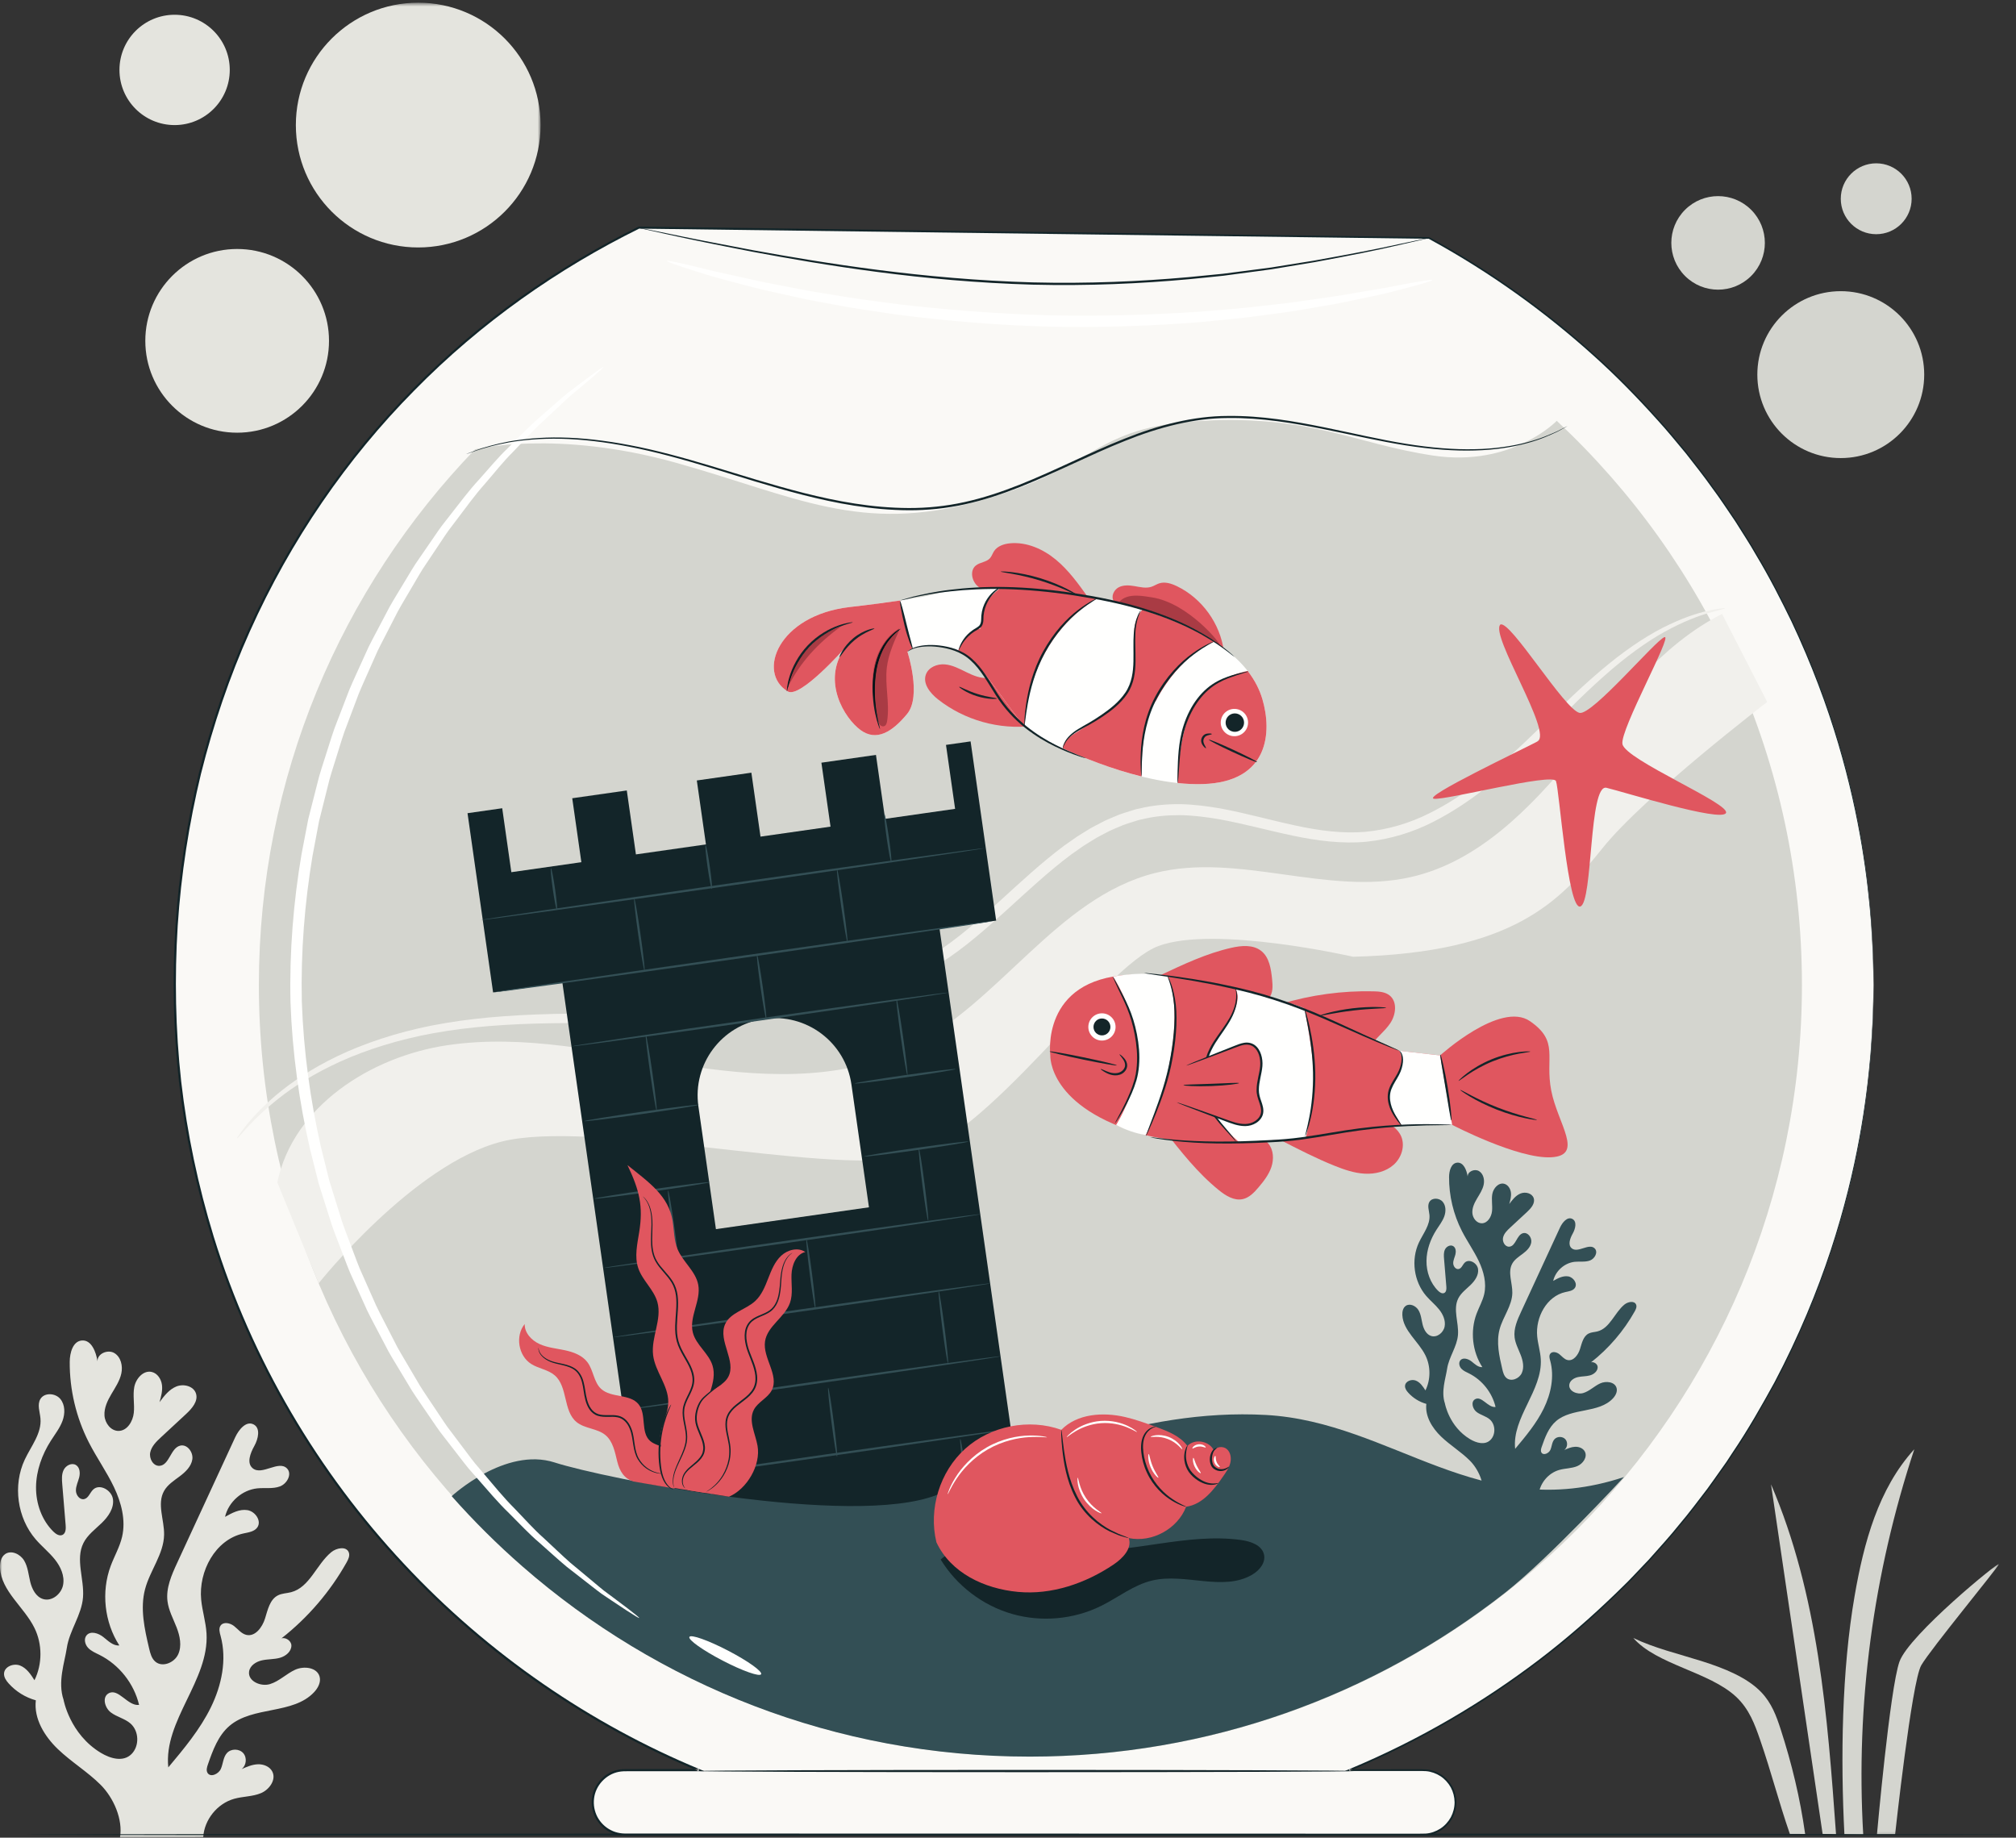 <?xml version="1.0" encoding="UTF-8"?>
<svg width="463px" height="422px" viewBox="0 0 463 422" version="1.1" xmlns="http://www.w3.org/2000/svg" xmlns:xlink="http://www.w3.org/1999/xlink">
    <rect x="0" y="0" width="463" height="422" fill="#333333" stroke="none"/>
    <!-- Generator: Sketch 63 (92445) - https://sketch.com -->
    <title>3946760</title>
    <desc>Created with Sketch.</desc>
    <defs>
        <polygon id="path-1" points="0 0.621 124.151 0.621 124.151 422 0 422"></polygon>
        <polygon id="path-3" points="0.652 0.186 457.96 0.186 457.96 62.794 0.652 62.794"></polygon>
    </defs>
    <g id="3946760" stroke="none" stroke-width="1" fill="none" fill-rule="evenodd">
        <g id="Group-4">
            <mask id="mask-2" fill="white">
                <use xlink:href="#path-1"></use>
            </mask>
            <g id="Clip-2"></g>
            <path d="M79.602,358.783 C79.997,358.078 80.389,357.251 80.108,356.493 C79.559,355.014 77.295,355.431 76.078,356.436 C72.671,359.25 71.125,364.522 66.846,365.628 C65.846,365.887 64.766,365.882 63.843,366.345 C61.968,367.287 61.489,369.672 60.865,371.675 C60.24,373.679 58.613,375.909 56.571,375.426 C55.432,375.158 54.673,374.121 53.753,373.397 C52.834,372.673 51.285,372.349 50.639,373.324 C50.197,373.991 50.445,374.874 50.657,375.646 C52.15,381.093 50.916,386.998 48.428,392.069 C45.941,397.14 42.278,401.524 38.651,405.854 C37.523,395.106 48.074,385.869 47.429,375.081 C47.273,372.477 46.457,369.951 46.203,367.355 C45.564,360.82 49.45,353.575 55.86,352.149 C57.027,351.889 58.375,351.742 59.078,350.774 C60.152,349.293 58.637,347.075 56.831,346.781 C55.027,346.487 53.273,347.424 51.684,348.328 C52.47,344.909 55.577,342.156 59.066,341.784 C60.81,341.599 62.64,341.947 64.285,341.336 C65.93,340.727 67.144,338.478 65.923,337.218 C63.989,335.22 60.164,338.936 58.027,337.157 C56.599,335.968 57.497,333.685 58.402,332.062 C59.306,330.44 59.894,327.952 58.245,327.097 C56.522,326.203 54.823,328.307 54.009,330.069 C49.571,339.673 45.133,349.278 40.695,358.882 C39.407,361.671 38.087,364.646 38.466,367.695 C38.729,369.806 39.785,371.72 40.556,373.703 C41.327,375.686 41.806,377.968 40.918,379.901 C40.03,381.834 37.284,382.957 35.67,381.571 C34.814,380.835 34.51,379.659 34.251,378.561 C33.194,374.074 32.138,369.367 33.319,364.911 C34.456,360.622 37.606,356.862 37.686,352.425 C37.747,349.023 36.009,345.36 37.67,342.39 C38.479,340.944 39.943,340.013 41.269,339.019 C42.595,338.024 43.912,336.775 44.169,335.137 C44.426,333.5 43.011,331.583 41.399,331.967 C39.151,332.502 38.931,336.475 36.624,336.607 C35.18,336.69 34.203,334.926 34.506,333.512 C34.808,332.097 35.924,331.021 36.985,330.037 C38.899,328.262 40.814,326.488 42.728,324.713 C44.087,323.453 45.575,321.749 45.006,319.987 C44.457,318.286 42.165,317.717 40.508,318.385 C38.852,319.054 37.702,320.553 36.635,321.986 C37,320.695 37.368,319.361 37.197,318.03 C37.025,316.699 36.17,315.361 34.864,315.052 C32.936,314.597 31.205,316.568 30.837,318.515 C30.47,320.462 30.939,322.478 30.727,324.448 C30.516,326.418 29.205,328.575 27.224,328.59 C25.465,328.603 24.106,326.818 23.994,325.064 C23.883,323.309 24.693,321.635 25.587,320.12 C26.481,318.607 27.496,317.112 27.866,315.393 C28.237,313.674 27.776,311.627 26.272,310.717 C24.768,309.807 22.322,310.838 22.395,312.594 C22.049,310.419 20.994,307.645 18.799,307.825 C16.736,307.993 16.026,310.648 16.013,312.718 C15.973,319.13 17.498,325.546 20.418,331.255 C22.204,334.748 24.498,337.97 26.182,341.513 C27.867,345.057 28.929,349.089 28.038,352.91 C27.495,355.237 26.265,357.338 25.429,359.576 C23.207,365.53 23.963,372.514 27.408,377.854 C25.984,377.984 24.837,376.799 23.716,375.91 C22.596,375.022 20.786,374.437 19.874,375.538 C19.207,376.344 19.51,377.621 20.22,378.389 C20.93,379.157 21.935,379.561 22.869,380.031 C27.368,382.291 30.781,386.61 31.942,391.509 C29.314,391.841 27.159,387.509 24.891,388.878 C23.41,389.773 24.074,392.195 25.456,393.237 C26.837,394.28 28.661,394.64 29.965,395.777 C31.95,397.505 32.061,400.955 30.192,402.808 C28.322,404.659 25.417,403.876 23.163,402.518 C15.989,398.193 14.593,390.314 14.593,390.314 C13.208,386.212 14.85,381.719 15.345,378.424 C15.95,374.395 18.741,370.888 19.063,366.827 C19.397,362.62 17.272,358.105 19.164,354.332 C20.1,352.466 21.859,351.184 23.36,349.733 C24.86,348.282 26.217,346.353 25.945,344.284 C25.673,342.214 22.902,340.617 21.393,342.059 C20.649,342.769 20.328,344.033 19.323,344.25 C18.301,344.471 17.444,343.316 17.435,342.271 C17.426,341.226 17.94,340.256 18.192,339.242 C18.444,338.228 18.331,336.958 17.437,336.417 C16.47,335.833 15.14,336.517 14.632,337.526 C14.124,338.534 14.206,339.727 14.299,340.853 C14.559,343.982 14.819,347.111 15.078,350.24 C15.147,351.065 15.109,352.091 14.367,352.459 C13.659,352.81 12.84,352.283 12.276,351.729 C9.583,349.089 8.239,345.243 8.277,341.473 C8.315,337.703 9.652,334.019 11.681,330.84 C12.634,329.347 13.751,327.929 14.362,326.266 C14.973,324.604 14.979,322.575 13.832,321.226 C12.685,319.875 10.193,319.74 9.281,321.258 C8.496,322.567 9.161,324.218 9.294,325.738 C9.594,329.147 7.138,332.085 5.684,335.184 C2.916,341.081 3.945,348.564 8.203,353.495 C9.589,355.1 11.267,356.437 12.591,358.092 C13.915,359.747 14.885,361.869 14.492,363.951 C14.099,366.034 11.915,367.823 9.891,367.196 C8.249,366.687 7.352,364.919 6.945,363.249 C6.537,361.579 6.414,359.789 5.519,358.322 C4.625,356.854 2.556,355.888 1.16,356.892 C0.22,357.568 -0.049,358.859 0.007,360.016 C0.269,365.393 5.54,369.008 7.915,373.838 C9.743,377.556 9.745,382.12 7.919,385.839 C7.06,384.487 6.104,383.051 4.611,382.467 C3.118,381.882 1.004,382.702 0.926,384.303 C0.884,385.163 1.42,385.94 1.993,386.581 C3.646,388.431 5.838,389.791 8.228,390.452 C7.736,394.677 10.228,398.719 13.297,401.662 C16.366,404.607 20.072,406.832 23.086,409.832 C26.099,412.833 28.282,417.811 27.553,422 L46.675,421.867 C46.922,417.863 49.896,414.17 53.757,413.075 C55.786,412.5 57.99,412.585 59.935,411.769 C61.881,410.953 63.507,408.646 62.521,406.781 C61.912,405.629 60.501,405.09 59.2,405.143 C57.898,405.195 56.671,405.729 55.479,406.255 C56.599,405.424 56.779,403.592 55.844,402.558 C54.908,401.525 53.068,401.523 52.129,402.553 C51.243,403.528 51.253,405.004 50.717,406.207 C50.181,407.41 48.315,408.236 47.651,407.098 C47.319,406.531 47.528,405.813 47.743,405.192 C48.868,401.95 50.098,398.548 52.708,396.32 C58.092,391.722 67.31,393.752 72.143,388.578 C73.039,387.619 73.742,386.295 73.403,385.028 C72.828,382.88 69.797,382.512 67.775,383.437 C65.753,384.363 64.126,386.084 61.998,386.73 C59.871,387.375 56.89,386.048 57.205,383.847 C57.402,382.47 58.804,381.577 60.162,381.276 C61.52,380.973 62.949,381.066 64.289,380.691 C65.628,380.316 66.949,379.241 66.921,377.849 C66.898,376.753 65.564,375.936 64.65,376.221 C70.713,371.463 75.828,365.503 79.602,358.783" id="Fill-1" fill="#E4E4DE" mask="url(#mask-2)"></path>
            <path d="M124.151,28.723 C124.151,44.243 111.569,56.825 96.049,56.825 C80.529,56.825 67.947,44.243 67.947,28.723 C67.947,13.203 80.529,0.621 96.049,0.621 C111.569,0.621 124.151,13.203 124.151,28.723" id="Fill-3" fill="#E4E4DE" mask="url(#mask-2)"></path>
        </g>
        <path d="M75.56,78.269 C75.56,89.919 66.116,99.363 54.466,99.363 C42.817,99.363 33.373,89.919 33.373,78.269 C33.373,66.62 42.817,57.176 54.466,57.176 C66.116,57.176 75.56,66.62 75.56,78.269" id="Fill-5" fill="#E4E4DE"></path>
        <path d="M441.92,86.027 C441.92,96.611 433.341,105.191 422.757,105.191 C412.173,105.191 403.594,96.611 403.594,86.027 C403.594,75.444 412.173,66.864 422.757,66.864 C433.341,66.864 441.92,75.444 441.92,86.027" id="Fill-6" fill="#D4D5CF"></path>
        <path d="M40.102,3.389 C47.097,3.389 52.768,9.06 52.768,16.056 C52.768,23.052 47.097,28.723 40.102,28.723 C33.106,28.723 27.435,23.052 27.435,16.056 C27.435,9.06 33.106,3.389 40.102,3.389" id="Fill-7" fill="#E4E4DE"></path>
        <path d="M386.987,48.182 C391.181,43.988 397.982,43.988 402.176,48.182 C406.371,52.377 406.371,59.178 402.176,63.372 C397.982,67.567 391.181,67.567 386.987,63.372 C382.792,59.178 382.792,52.377 386.987,48.182" id="Fill-8" fill="#D4D5CF"></path>
        <path d="M430.895,37.505 C435.389,37.505 439.032,41.149 439.032,45.643 C439.032,50.138 435.389,53.781 430.895,53.781 C426.401,53.781 422.757,50.138 422.757,45.643 C422.757,41.149 426.401,37.505 430.895,37.505" id="Fill-9" fill="#D4D5CF"></path>
        <path d="M406.738,340.858 C410.688,367.616 414.637,394.372 418.586,421.13 L421.67,421.226 C419.703,393.961 417.609,366.154 406.738,340.858" id="Fill-10" fill="#D4D5CF"></path>
        <path d="M439.644,332.802 C431.367,341.868 428.039,354.339 425.944,366.435 C422.971,383.588 422.7,403.84 423.591,421.226 L427.916,421.323 C426.163,391.293 430.223,361.369 439.644,332.802" id="Fill-11" fill="#D4D5CF"></path>
        <path d="M408.916,396.992 C407.965,394.064 406.877,391.083 404.49,388.589 C401.268,385.218 396.017,383.087 390.733,381.428 C385.448,379.769 379.89,378.442 375.116,376.145 C380.443,382.265 392.533,383.894 398.691,389.617 C401.754,392.466 403.025,396.038 404.225,399.504 C406.843,407.061 408.454,413.601 411.071,421.158 L414.575,421.158 C413.42,412.946 411.529,405.037 408.916,396.992" id="Fill-12" fill="#D4D5CF"></path>
        <g id="Group-16" transform="translate(5, 359)">
            <mask id="mask-4" fill="white">
                <use xlink:href="#path-3"></use>
            </mask>
            <g id="Clip-14"></g>
            <path d="M426.072,62.226 C426.072,62.226 429.04,28.717 431.24,22.565 C433.44,16.412 454.238,-0.587 454.039,0.213 C453.839,1.014 438.44,19.613 436.239,23.412 C434.04,27.212 430.24,62.226 430.24,62.226 L426.072,62.226" id="Fill-13" fill="#D4D5CF" mask="url(#mask-4)"></path>
            <path d="M457.997,62.293 C457.997,62.438 355.609,62.554 229.335,62.554 C103.019,62.554 0.652,62.438 0.652,62.293 C0.652,62.15 103.019,62.034 229.335,62.034 C355.609,62.034 457.997,62.15 457.997,62.293" id="Fill-15" fill="#132529" mask="url(#mask-4)"></path>
        </g>
        <path d="M430.294,226.198 C430.294,152.12 389.008,87.686 328.192,54.649 L146.736,52.264 C81.986,84.006 40.102,149.222 40.102,226.198 C40.102,307.499 89.837,377.174 160.538,406.486 L143.527,406.486 C139.438,406.486 136.123,409.8 136.123,413.89 C136.123,417.979 139.438,421.293 143.527,421.293 L326.868,421.293 C330.957,421.293 334.273,417.979 334.273,413.89 C334.273,409.8 330.957,406.486 326.868,406.486 L309.857,406.486 C380.558,377.174 430.294,307.499 430.294,226.198" id="Fill-17" fill="#FAF9F6"></path>
        <path d="M430.293,226.198 C430.293,226.198 430.286,227.581 430.244,230.279 C430.247,232.978 430.052,236.987 429.686,242.23 C428.806,252.678 426.851,268.184 420.667,287.142 C417.57,296.601 413.379,306.879 407.752,317.592 C404.843,322.892 401.752,328.4 398.074,333.832 C397.626,334.519 397.175,335.208 396.723,335.901 C396.245,336.576 395.766,337.256 395.283,337.938 C394.314,339.298 393.36,340.689 392.352,342.059 C390.283,344.761 388.224,347.548 385.945,350.239 C383.748,352.996 381.321,355.639 378.906,358.367 C377.652,359.688 376.386,361.02 375.112,362.363 C373.85,363.719 372.473,364.981 371.143,366.311 C365.736,371.537 359.904,376.671 353.551,381.504 C340.85,391.156 326.263,399.864 309.932,406.667 L309.857,406.289 C314.503,406.287 319.211,406.285 323.979,406.284 C325.179,406.3 326.349,406.247 327.584,406.32 C328.813,406.432 330.008,406.864 331.048,407.536 C332.085,408.218 332.944,409.166 333.553,410.253 C334.143,411.354 334.463,412.6 334.477,413.855 C334.48,415.111 334.163,416.367 333.576,417.486 C332.969,418.592 332.097,419.562 331.032,420.257 C329.965,420.939 328.73,421.398 327.45,421.474 C326.177,421.533 324.952,421.491 323.695,421.504 C318.693,421.505 313.633,421.507 308.519,421.508 C288.061,421.513 266.717,421.518 244.59,421.524 C222.464,421.528 199.554,421.532 175.966,421.535 C170.068,421.536 164.128,421.537 158.148,421.538 C155.157,421.539 152.157,421.539 149.146,421.539 C147.641,421.54 146.133,421.54 144.623,421.54 C143.146,421.597 141.48,421.471 140.098,420.723 C138.692,420.028 137.528,418.875 136.779,417.495 C136.042,416.106 135.74,414.49 135.942,412.926 C136.297,409.77 138.833,407.01 141.973,406.395 C142.751,406.24 143.56,406.229 144.317,406.236 L146.624,406.236 C148.163,406.236 149.704,406.235 151.248,406.235 C154.336,406.235 157.433,406.235 160.538,406.234 L160.442,406.718 C135.546,396.397 111.898,380.385 92.354,359.415 C72.799,338.501 57.376,312.646 48.583,284.124 C44.999,272.412 42.481,260.453 41.101,248.447 C39.772,236.433 39.555,224.394 40.298,212.518 C41.08,200.641 42.917,188.937 45.659,177.565 C48.508,166.22 52.244,155.197 56.944,144.722 C66.338,123.77 79.323,104.963 94.767,89.355 C110.162,73.673 127.979,61.247 146.631,52.051 L146.682,52.025 L146.738,52.025 C214.369,52.933 275.519,53.753 328.195,54.459 L328.241,54.46 L328.282,54.482 C342.509,62.237 355.052,71.388 365.898,81.139 C371.339,86.001 376.281,91.097 380.866,96.212 C383.185,98.749 385.313,101.38 387.44,103.938 C389.48,106.567 391.52,109.126 393.373,111.757 C395.302,114.332 397.014,116.992 398.766,119.554 C400.404,122.191 402.09,124.731 403.559,127.337 C406.631,132.469 409.232,137.603 411.64,142.558 C416.332,152.534 419.808,162.015 422.37,170.7 C427.481,188.101 429.079,202.178 429.804,211.665 C430.101,216.424 430.261,220.057 430.257,222.502 C430.293,224.946 430.293,226.198 430.293,226.198 C430.293,226.198 430.253,224.946 430.201,222.503 C430.188,220.06 430.009,216.428 429.695,211.673 C428.937,202.194 427.305,188.133 422.169,170.759 C419.594,162.089 416.109,152.624 411.408,142.668 C408.996,137.723 406.393,132.599 403.319,127.479 C401.849,124.879 400.162,122.343 398.523,119.713 C396.771,117.156 395.059,114.502 393.13,111.933 C391.277,109.309 389.237,106.755 387.197,104.133 C385.07,101.581 382.944,98.957 380.627,96.426 C376.044,91.324 371.105,86.241 365.669,81.392 C354.833,71.668 342.306,62.544 328.102,54.815 L328.19,54.838 C275.514,54.16 214.363,53.372 146.733,52.501 L146.84,52.476 C128.237,61.658 110.469,74.057 95.119,89.702 C79.72,105.273 66.774,124.033 57.408,144.93 C52.722,155.377 48.998,166.371 46.158,177.687 C43.425,189.031 41.593,200.705 40.814,212.551 C40.075,224.399 40.292,236.407 41.617,248.388 C42.994,260.363 45.506,272.289 49.081,283.97 C57.85,312.414 73.23,338.201 92.731,359.063 C112.221,379.98 135.805,395.953 160.635,406.253 L161.802,406.738 L160.538,406.737 C157.433,406.737 154.336,406.737 151.248,406.736 C149.704,406.736 148.163,406.736 146.624,406.736 L144.317,406.736 C143.538,406.729 142.805,406.74 142.074,406.883 C139.14,407.457 136.766,410.039 136.434,412.988 C136.246,414.451 136.528,415.962 137.216,417.261 C137.917,418.551 139.006,419.631 140.32,420.281 C140.969,420.62 141.679,420.835 142.4,420.95 C143.114,421.077 143.861,421.042 144.623,421.047 C146.133,421.047 147.641,421.047 149.146,421.048 C152.157,421.048 155.157,421.048 158.148,421.049 C164.128,421.05 170.068,421.051 175.966,421.051 C199.554,421.056 222.464,421.06 244.59,421.064 C266.717,421.07 288.061,421.075 308.519,421.079 C313.633,421.08 318.693,421.082 323.695,421.083 C324.938,421.072 326.209,421.113 327.419,421.057 C328.629,420.986 329.794,420.552 330.805,419.909 C331.811,419.252 332.637,418.335 333.211,417.289 C333.766,416.233 334.067,415.046 334.065,413.857 C334.052,412.668 333.75,411.491 333.194,410.45 C332.616,409.42 331.806,408.522 330.824,407.876 C329.84,407.24 328.709,406.829 327.546,406.722 C326.387,406.654 325.162,406.702 323.979,406.687 C319.211,406.685 314.503,406.684 309.857,406.682 L308.873,406.682 L309.781,406.304 C326.084,399.526 340.65,390.845 353.336,381.222 C359.681,376.403 365.506,371.283 370.909,366.071 C372.238,364.744 373.614,363.486 374.875,362.132 C376.15,360.793 377.413,359.465 378.667,358.147 C381.082,355.427 383.507,352.79 385.702,350.039 C387.981,347.356 390.04,344.575 392.109,341.879 C393.115,340.512 394.07,339.125 395.04,337.768 C395.523,337.087 396.002,336.409 396.48,335.736 C396.933,335.044 397.383,334.357 397.831,333.672 C401.51,328.251 404.603,322.755 407.516,317.466 C413.149,306.776 417.348,296.517 420.458,287.074 C426.667,268.148 428.656,252.659 429.572,242.221 C429.956,236.982 430.17,232.975 430.187,230.278 C430.247,227.581 430.293,226.198 430.293,226.198" id="Fill-18" fill="#132529"></path>
        <path d="M328.192,54.649 C328.192,54.649 328.039,54.701 327.735,54.776 C327.408,54.854 326.959,54.962 326.382,55.1 C325.165,55.379 323.412,55.782 321.166,56.297 C316.645,57.373 310.05,58.697 301.877,60.203 C299.826,60.544 297.679,60.9 295.442,61.27 C294.322,61.455 293.181,61.644 292.018,61.837 C290.85,61.995 289.659,62.156 288.449,62.32 C286.027,62.643 283.521,62.976 280.941,63.32 C278.354,63.608 275.685,63.849 272.95,64.127 C262.008,65.127 249.915,65.685 237.231,65.369 C211.833,64.655 189.094,60.854 172.778,57.805 C164.62,56.223 158.032,54.877 153.499,53.859 C151.249,53.36 149.493,52.971 148.275,52.702 C147.697,52.568 147.247,52.463 146.92,52.388 C146.615,52.314 146.462,52.264 146.462,52.264 C146.462,52.264 146.623,52.279 146.931,52.336 C147.261,52.399 147.715,52.487 148.298,52.599 C149.52,52.846 151.282,53.203 153.54,53.66 C158.086,54.618 164.683,55.908 172.845,57.443 C189.171,60.398 211.892,64.136 237.244,64.849 C249.907,65.164 261.978,64.621 272.907,63.649 C275.638,63.381 278.3,63.119 280.888,62.865 C283.466,62.531 285.969,62.206 288.39,61.892 C289.6,61.734 290.789,61.578 291.957,61.424 C293.119,61.237 294.261,61.054 295.379,60.873 C297.616,60.515 299.764,60.17 301.814,59.841 C309.987,58.382 316.59,57.114 321.123,56.099 C323.378,55.625 325.138,55.255 326.359,54.998 C326.941,54.881 327.394,54.79 327.723,54.724 C328.031,54.666 328.192,54.649 328.192,54.649" id="Fill-19" fill="#132529"></path>
        <path d="M357.529,96.636 C392.176,128.978 413.837,175.054 413.837,226.19 C413.837,324.05 334.506,403.381 236.646,403.381 C138.785,403.381 59.454,324.05 59.454,226.19 C59.454,178.41 78.365,135.048 109.111,103.179 C109.111,103.179 127.731,98.572 155.2,106.252 C182.67,113.933 197.482,122.711 224.912,115.03 C252.342,107.35 250.696,97.991 275.932,96.636 C301.168,95.281 310.945,101.864 329.098,104.607 C347.25,107.35 357.529,96.636 357.529,96.636" id="Fill-20" fill="#D4D5CF"></path>
        <path d="M396.177,139.675 C396.196,139.788 394.887,140.06 392.464,140.754 C390.04,141.44 386.538,142.743 382.354,145.046 C378.178,147.362 373.397,150.782 368.32,155.313 C365.773,157.57 363.135,160.084 360.397,162.821 C357.651,165.548 354.811,168.509 351.713,171.533 C345.525,177.528 338.392,184.045 329.139,188.738 C324.543,191.093 319.317,192.725 313.784,193.296 C308.233,193.812 302.525,193.083 296.914,191.895 C291.285,190.72 285.663,189.149 279.877,188.103 C276.984,187.617 274.052,187.244 271.097,187.185 C268.147,187.176 265.186,187.423 262.281,188.143 C261.542,188.261 260.838,188.532 260.12,188.75 C259.408,188.989 258.678,189.177 257.975,189.456 C256.591,190.071 255.153,190.57 253.818,191.336 C253.142,191.697 252.452,192.034 251.782,192.415 L249.806,193.635 C249.137,194.026 248.495,194.471 247.859,194.927 L245.936,196.279 C240.889,200.058 236.163,204.466 231.293,208.9 C226.408,213.311 221.486,217.705 215.951,221.203 C213.225,223.007 210.329,224.472 207.44,225.861 C204.509,227.159 201.562,228.364 198.56,229.301 C186.564,233.171 174.434,234.424 163.011,234.85 C151.564,235.249 140.733,234.867 130.627,234.934 C120.525,234.967 111.127,235.431 102.674,236.737 C94.22,238.009 86.754,240.194 80.478,242.762 C74.209,245.36 69.16,248.382 65.323,251.223 C57.664,256.993 54.704,261.589 54.466,261.37 C54.402,261.323 55.146,260.213 56.713,258.2 C58.355,256.255 60.893,253.44 64.706,250.419 C68.512,247.406 73.58,244.196 79.909,241.422 C86.243,238.678 93.807,236.33 102.383,234.919 C110.949,233.476 120.453,232.902 130.607,232.775 C140.762,232.614 151.591,232.914 162.919,232.452 C174.215,231.968 186.128,230.67 197.768,226.876 C200.684,225.957 203.532,224.783 206.362,223.524 C209.147,222.175 211.938,220.761 214.553,219.023 C219.859,215.663 224.682,211.364 229.543,206.973 C234.39,202.561 239.18,198.092 244.394,194.197 L246.392,192.795 C247.053,192.324 247.721,191.864 248.424,191.452 L250.497,190.18 C251.202,189.78 251.933,189.422 252.648,189.043 C254.056,188.242 255.595,187.702 257.07,187.058 C257.82,186.763 258.605,186.558 259.368,186.305 C260.14,186.074 260.894,185.79 261.69,185.662 C264.814,184.897 268.012,184.639 271.142,184.663 C274.276,184.737 277.332,185.14 280.315,185.655 C286.265,186.759 291.896,188.365 297.41,189.548 C302.913,190.747 308.359,191.462 313.578,191.016 C318.785,190.513 323.748,189.025 328.185,186.801 C337.114,182.383 344.221,176.073 350.436,170.206 C353.545,167.253 356.431,164.335 359.237,161.638 C362.034,158.934 364.743,156.444 367.365,154.214 C372.592,149.735 377.548,146.371 381.875,144.153 C386.212,141.945 389.834,140.776 392.331,140.246 C393.566,139.922 394.547,139.851 395.189,139.74 C395.836,139.653 396.169,139.631 396.177,139.675" id="Fill-21" fill="#F1F0EC"></path>
        <path d="M63.692,271.535 C67.292,254.063 85.141,242.608 102.791,240.009 C120.44,237.411 138.274,241.599 155.887,244.431 C173.501,247.263 192.367,248.578 208.424,240.805 C229.529,230.587 242.548,206.178 265.291,200.471 C284.401,195.677 304.806,205.767 324.02,201.409 C339.465,197.907 351.306,185.744 361.412,173.55 C371.519,161.356 381.362,148.131 395.491,140.975 L405.862,161.196 C405.862,161.196 377.722,182.702 368.034,194.771 C358.347,206.84 347.779,218.763 310.767,219.704 C310.767,219.704 278.911,212.425 266.04,217.244 C253.169,222.063 226.744,261.96 207.896,265.769 C189.048,269.577 135.536,257.017 115.239,262.144 C94.942,267.271 73.183,294.693 73.183,294.693 L63.692,271.535" id="Fill-22" fill="#F1F0EC"></path>
        <path d="M199.566,277.24 L164.421,282.254 L160.396,254.051 C159.011,244.346 165.756,235.356 175.461,233.971 C185.166,232.586 194.156,239.33 195.541,249.035 L199.566,277.24 Z M127.884,216.726 L147.672,355.387 L234.292,343.026 L214.505,204.366 L127.884,216.726 L127.884,216.726 Z" id="Fill-23" fill="#132529"></path>
        <polyline id="Fill-24" fill="#132529" points="217.257 171.057 219.352 185.742 203.27 188.037 201.175 173.352 188.645 175.14 190.741 189.825 174.659 192.12 172.563 177.435 160.033 179.223 162.129 193.908 146.047 196.203 143.951 181.518 131.422 183.306 133.517 197.991 117.435 200.286 115.34 185.601 107.372 186.738 113.245 227.894 228.781 211.407 222.908 170.25 217.257 171.057"></polyline>
        <path d="M226.11,194.771 C226.13,194.913 200.239,198.726 168.288,203.285 C136.325,207.847 110.407,211.427 110.386,211.285 C110.366,211.143 136.252,207.331 168.214,202.77 C200.165,198.21 226.09,194.629 226.11,194.771" id="Fill-25" fill="#334F55"></path>
        <path d="M227.915,211.53 C227.936,211.672 202.301,215.448 170.668,219.962 C139.023,224.478 113.361,228.023 113.341,227.88 C113.32,227.738 138.949,223.962 170.594,219.447 C202.228,214.932 227.895,211.387 227.915,211.53" id="Fill-26" fill="#334F55"></path>
        <path d="M127.903,208.985 C127.76,209.005 127.338,206.87 126.959,204.218 C126.58,201.564 126.389,199.397 126.531,199.377 C126.674,199.357 127.096,201.491 127.475,204.144 C127.853,206.797 128.045,208.965 127.903,208.985" id="Fill-27" fill="#334F55"></path>
        <path d="M148.029,222.93 C147.886,222.95 147.238,219.233 146.581,214.628 C145.924,210.023 145.507,206.273 145.649,206.253 C145.791,206.233 146.44,209.949 147.097,214.555 C147.754,219.159 148.171,222.909 148.029,222.93" id="Fill-28" fill="#334F55"></path>
        <path d="M194.616,216.282 C194.473,216.302 193.825,212.585 193.168,207.981 C192.511,203.374 192.093,199.625 192.236,199.605 C192.378,199.584 193.027,203.301 193.684,207.907 C194.341,212.511 194.758,216.261 194.616,216.282" id="Fill-29" fill="#334F55"></path>
        <path d="M204.696,198.026 C204.553,198.046 204.083,195.573 203.645,192.504 C203.207,189.433 202.967,186.928 203.11,186.908 C203.252,186.888 203.722,189.359 204.16,192.43 C204.598,195.5 204.838,198.005 204.696,198.026" id="Fill-30" fill="#334F55"></path>
        <path d="M163.486,204.152 C163.343,204.173 162.906,201.93 162.508,199.145 C162.111,196.359 161.904,194.084 162.046,194.064 C162.189,194.043 162.626,196.285 163.024,199.072 C163.421,201.857 163.628,204.132 163.486,204.152" id="Fill-31" fill="#334F55"></path>
        <path d="M217.866,227.919 C217.886,228.062 198.51,230.945 174.595,234.358 C150.671,237.772 131.266,240.423 131.246,240.281 C131.226,240.138 150.597,237.256 174.521,233.842 C198.437,230.429 217.845,227.778 217.866,227.919" id="Fill-32" fill="#334F55"></path>
        <path d="M160.503,253.698 C160.523,253.84 154.641,254.797 147.366,255.835 C140.089,256.873 134.175,257.6 134.155,257.457 C134.135,257.315 140.015,256.358 147.293,255.32 C154.568,254.282 160.483,253.555 160.503,253.698" id="Fill-33" fill="#334F55"></path>
        <path d="M219.502,245.492 C219.522,245.634 214.342,246.491 207.933,247.406 C201.523,248.321 196.311,248.947 196.29,248.804 C196.27,248.661 201.449,247.805 207.86,246.89 C214.268,245.975 219.481,245.349 219.502,245.492" id="Fill-34" fill="#334F55"></path>
        <path d="M163.039,271.472 C163.06,271.615 157.131,272.578 149.798,273.624 C142.464,274.671 136.503,275.404 136.482,275.262 C136.462,275.119 142.39,274.156 149.725,273.109 C157.057,272.063 163.019,271.329 163.039,271.472" id="Fill-35" fill="#334F55"></path>
        <path d="M222.424,262.144 C222.445,262.286 217.098,263.167 210.484,264.111 C203.867,265.055 198.489,265.705 198.468,265.563 C198.448,265.42 203.794,264.539 210.41,263.595 C217.025,262.652 222.404,262.001 222.424,262.144" id="Fill-36" fill="#334F55"></path>
        <path d="M225.321,278.8 C225.342,278.943 205.93,281.83 181.97,285.249 C158.002,288.67 138.561,291.326 138.541,291.184 C138.521,291.041 157.928,288.155 181.897,284.734 C205.857,281.315 225.301,278.658 225.321,278.8" id="Fill-37" fill="#334F55"></path>
        <path d="M227.59,294.693 C227.61,294.834 208.198,297.723 184.238,301.142 C160.27,304.562 140.829,307.219 140.809,307.076 C140.789,306.934 160.196,304.046 184.165,300.626 C208.125,297.207 227.569,294.55 227.59,294.693" id="Fill-38" fill="#334F55"></path>
        <path d="M229.977,311.421 C229.997,311.564 210.586,314.451 186.625,317.87 C162.657,321.291 143.216,323.948 143.196,323.805 C143.176,323.662 162.583,320.776 186.552,317.355 C210.512,313.936 229.957,311.279 229.977,311.421" id="Fill-39" fill="#334F55"></path>
        <path d="M232.364,328.15 C232.384,328.292 212.973,331.18 189.012,334.599 C165.044,338.02 145.604,340.676 145.584,340.534 C145.563,340.391 164.97,337.504 188.939,334.083 C212.899,330.664 232.344,328.007 232.364,328.15" id="Fill-40" fill="#334F55"></path>
        <path d="M175.968,234.001 C175.825,234.022 175.239,230.735 174.657,226.659 C174.075,222.583 173.719,219.264 173.862,219.243 C174.004,219.223 174.591,222.51 175.173,226.586 C175.754,230.66 176.111,233.981 175.968,234.001" id="Fill-41" fill="#334F55"></path>
        <path d="M155.619,288.746 C155.477,288.767 154.87,285.339 154.264,281.092 C153.658,276.843 153.282,273.383 153.424,273.364 C153.567,273.343 154.173,276.77 154.779,281.019 C155.386,285.266 155.762,288.727 155.619,288.746" id="Fill-42" fill="#334F55"></path>
        <path d="M160.171,320.641 C160.029,320.661 159.422,317.234 158.816,312.987 C158.209,308.738 157.833,305.278 157.976,305.258 C158.118,305.238 158.725,308.664 159.331,312.913 C159.937,317.16 160.313,320.621 160.171,320.641" id="Fill-43" fill="#334F55"></path>
        <path d="M164.834,353.319 C164.692,353.339 164.085,349.911 163.479,345.664 C162.872,341.415 162.496,337.955 162.639,337.935 C162.781,337.915 163.388,341.341 163.994,345.59 C164.6,349.838 164.976,353.298 164.834,353.319" id="Fill-44" fill="#334F55"></path>
        <path d="M150.815,255.08 C150.673,255.1 149.999,251.206 149.311,246.384 C148.623,241.56 148.18,237.633 148.322,237.613 C148.465,237.593 149.138,241.486 149.826,246.31 C150.515,251.133 150.957,255.06 150.815,255.08" id="Fill-45" fill="#334F55"></path>
        <path d="M208.389,246.865 C208.246,246.884 207.573,242.991 206.885,238.168 C206.196,233.343 205.754,229.417 205.896,229.397 C206.039,229.376 206.712,233.27 207.401,238.094 C208.089,242.916 208.531,246.844 208.389,246.865" id="Fill-46" fill="#334F55"></path>
        <path d="M213.163,280.319 C213.02,280.337 212.426,276.647 211.837,272.078 C211.246,267.508 210.883,263.789 211.027,263.771 C211.169,263.752 211.763,267.441 212.353,272.011 C212.943,276.58 213.305,280.3 213.163,280.319" id="Fill-47" fill="#334F55"></path>
        <path d="M217.723,313.062 C217.581,313.079 216.987,309.39 216.397,304.822 C215.806,300.251 215.444,296.532 215.587,296.514 C215.729,296.495 216.323,300.184 216.913,304.754 C217.503,309.324 217.866,313.043 217.723,313.062" id="Fill-48" fill="#334F55"></path>
        <path d="M222.384,344.725 C222.242,344.743 221.713,341.554 221.202,337.602 C220.692,333.649 220.394,330.431 220.536,330.412 C220.679,330.394 221.208,333.582 221.718,337.535 C222.229,341.488 222.527,344.706 222.384,344.725" id="Fill-49" fill="#334F55"></path>
        <path d="M187.256,300.449 C187.113,300.466 186.539,296.927 185.973,292.543 C185.406,288.158 185.063,284.589 185.206,284.571 C185.348,284.552 185.923,288.091 186.489,292.476 C187.055,296.86 187.399,300.43 187.256,300.449" id="Fill-50" fill="#334F55"></path>
        <path d="M192.248,334.534 C192.106,334.553 191.531,331.014 190.965,326.63 C190.399,322.244 190.055,318.675 190.198,318.658 C190.341,318.639 190.915,322.178 191.481,326.563 C192.048,330.947 192.391,334.516 192.248,334.534" id="Fill-51" fill="#334F55"></path>
        <path d="M372.973,339.18 C372.973,339.18 355.699,357.887 345.679,365.74 C315.585,389.323 277.672,403.381 236.475,403.381 C191.878,403.381 151.129,386.906 119.982,359.708 C114.228,354.684 108.801,349.292 103.738,343.573 C103.738,343.573 116.04,332.184 127.363,335.833 C138.686,339.484 195.611,350.882 215.135,343.296 C234.659,335.709 261.618,323.309 290.734,324.926 C319.85,326.543 339.828,350.2 372.973,339.18" id="Fill-52" fill="#334F55"></path>
        <path d="M216.037,358.123 C219.697,364.115 225.658,368.661 232.404,370.608 C239.151,372.555 246.616,371.882 252.906,368.762 C256.825,366.819 260.36,363.946 264.617,362.94 C272.168,361.156 280.819,365.515 287.535,361.633 C289.195,360.674 290.696,358.904 290.306,357.028 C289.853,354.847 287.259,353.945 285.052,353.642 C272.575,351.928 260.029,356.772 247.456,356.058 C242.172,355.758 236.984,354.479 231.702,354.127 C226.422,353.776 220.795,354.472 216.574,357.665" id="Fill-53" fill="#132529"></path>
        <path d="M138.569,84.297 C138.623,84.369 137.755,85.172 136.058,86.631 C135.201,87.357 134.146,88.25 132.902,89.304 C132.274,89.827 131.599,90.39 130.878,90.992 C130.168,91.608 129.457,92.316 128.677,93.036 C127.128,94.483 125.405,96.091 123.521,97.851 C121.683,99.658 119.795,101.732 117.703,103.892 C115.559,106.006 113.58,108.553 111.346,111.127 C109.067,113.667 106.972,116.606 104.682,119.616 C104.112,120.37 103.536,121.134 102.952,121.906 C102.378,122.684 101.862,123.518 101.304,124.336 C100.204,125.982 99.081,127.664 97.935,129.38 C96.739,131.065 95.754,132.932 94.645,134.767 C93.571,136.623 92.42,138.482 91.351,140.43 C90.335,142.406 89.302,144.416 88.253,146.459 C87.736,147.485 87.178,148.5 86.684,149.555 C86.211,150.621 85.735,151.695 85.255,152.777 C84.311,154.947 83.285,157.12 82.367,159.372 C81.508,161.65 80.638,163.957 79.757,166.294 C78.812,168.608 78.148,171.052 77.364,173.485 C76.622,175.931 75.756,178.373 75.189,180.927 C74.554,183.462 73.914,186.024 73.267,188.61 C72.774,191.23 72.276,193.875 71.774,196.544 C69.988,207.253 69.062,218.498 69.316,230.013 C69.721,241.528 71.288,252.703 73.684,263.296 C74.339,265.933 74.987,268.545 75.63,271.133 C76.424,273.679 77.21,276.2 77.989,278.696 C78.7,281.214 79.705,283.602 80.586,286.002 C81.509,288.387 82.311,290.789 83.387,293.046 C84.401,295.328 85.402,297.583 86.389,299.808 C87.436,302.004 88.584,304.116 89.651,306.228 C90.192,307.281 90.729,308.325 91.262,309.363 C91.817,310.388 92.431,311.369 93.006,312.364 C94.171,314.343 95.317,316.291 96.444,318.207 C97.624,320.09 98.878,321.88 100.057,323.672 C101.269,325.441 102.361,327.248 103.651,328.862 C104.893,330.51 106.111,332.124 107.303,333.705 C107.906,334.489 108.469,335.292 109.088,336.036 C109.715,336.774 110.334,337.503 110.946,338.224 C113.404,341.098 115.664,343.912 118.085,346.317 C120.463,348.759 122.585,351.188 124.845,353.176 C127.057,355.212 129.06,357.175 130.999,358.873 C132.981,360.522 134.792,362.03 136.423,363.386 C137.241,364.059 137.992,364.725 138.736,365.299 C139.49,365.859 140.196,366.382 140.852,366.868 C142.155,367.85 143.259,368.681 144.156,369.356 C145.934,370.715 146.845,371.467 146.796,371.542 C146.747,371.617 145.738,371.012 143.858,369.787 C142.919,369.165 141.762,368.399 140.397,367.494 C139.715,367.036 138.982,366.542 138.197,366.015 C137.425,365.469 136.647,364.831 135.799,364.185 C134.114,362.872 132.243,361.414 130.195,359.819 C128.195,358.165 126.127,356.242 123.849,354.238 C121.522,352.283 119.333,349.881 116.887,347.46 C114.397,345.076 112.068,342.277 109.539,339.411 C108.909,338.692 108.272,337.964 107.628,337.228 C106.991,336.485 106.411,335.682 105.79,334.899 C104.564,333.318 103.31,331.701 102.031,330.052 C100.707,328.436 99.581,326.623 98.334,324.848 C97.12,323.05 95.831,321.251 94.618,319.359 C93.458,317.432 92.277,315.472 91.079,313.481 C90.488,312.48 89.857,311.491 89.286,310.457 C88.738,309.412 88.184,308.359 87.627,307.298 C86.529,305.168 85.349,303.038 84.273,300.822 C83.256,298.575 82.226,296.298 81.183,293.992 C80.078,291.712 79.249,289.284 78.3,286.871 C77.393,284.444 76.364,282.027 75.628,279.478 C74.827,276.95 74.019,274.397 73.202,271.819 C72.541,269.195 71.873,266.546 71.2,263.874 C68.733,253.134 67.124,241.785 66.713,230.087 C66.454,218.389 67.413,206.97 69.26,196.109 C69.78,193.404 70.295,190.721 70.804,188.066 C71.472,185.445 72.133,182.85 72.787,180.282 C73.376,177.695 74.265,175.224 75.032,172.748 C75.84,170.286 76.53,167.814 77.502,165.475 C78.411,163.114 79.309,160.782 80.196,158.481 C81.143,156.206 82.198,154.013 83.173,151.824 C83.669,150.733 84.161,149.65 84.649,148.575 C85.159,147.511 85.733,146.488 86.265,145.455 C87.348,143.398 88.414,141.374 89.461,139.384 C90.564,137.425 91.748,135.556 92.857,133.692 C94,131.848 95.02,129.974 96.25,128.284 C97.433,126.565 98.591,124.88 99.725,123.231 C100.3,122.413 100.834,121.578 101.426,120.8 C102.028,120.028 102.622,119.265 103.209,118.511 C105.57,115.505 107.735,112.577 110.085,110.055 C112.388,107.497 114.436,104.974 116.648,102.889 C118.807,100.758 120.761,98.719 122.664,96.953 C124.617,95.243 126.403,93.68 128.009,92.273 C128.819,91.579 129.56,90.898 130.299,90.309 C131.052,89.737 131.757,89.202 132.411,88.705 C133.722,87.724 134.833,86.892 135.736,86.217 C137.543,84.887 138.515,84.225 138.569,84.297" id="Fill-54" fill="#FFFFFE"></path>
        <path d="M328.934,64.313 C328.976,64.488 326.588,65.203 322.225,66.346 C321.13,66.628 319.916,66.941 318.589,67.283 C317.254,67.601 315.793,67.897 314.228,68.237 C311.092,68.887 307.532,69.713 303.547,70.34 C301.557,70.678 299.473,71.033 297.302,71.402 C295.129,71.761 292.851,72.018 290.5,72.345 C285.803,73.039 280.749,73.475 275.435,73.988 C264.792,74.823 253.048,75.275 240.725,75.003 C228.399,74.659 216.689,73.62 206.1,72.255 C200.818,71.477 195.791,70.788 191.134,69.861 C188.802,69.417 186.54,69.046 184.387,68.578 C182.237,68.101 180.174,67.643 178.204,67.206 C174.254,66.38 170.741,65.378 167.641,64.572 C166.094,64.154 164.651,63.786 163.334,63.401 C162.026,62.993 160.829,62.62 159.75,62.284 C155.45,60.924 153.101,60.091 153.152,59.919 C153.204,59.747 155.649,60.25 160.018,61.307 C161.111,61.576 162.323,61.874 163.648,62.201 C164.985,62.495 166.434,62.815 167.991,63.159 C171.111,63.827 174.635,64.7 178.588,65.405 C180.558,65.788 182.621,66.188 184.77,66.606 C186.92,67.019 189.177,67.338 191.502,67.733 C196.145,68.564 201.15,69.167 206.403,69.875 C216.934,71.1 228.558,72.058 240.79,72.4 C253.02,72.669 264.673,72.293 275.251,71.596 C280.532,71.151 285.561,70.799 290.239,70.202 C292.58,69.923 294.851,69.717 297.019,69.412 C299.186,69.103 301.267,68.806 303.253,68.522 C307.236,68.015 310.8,67.32 313.949,66.808 C315.521,66.542 316.986,66.296 318.335,66.068 C319.675,65.808 320.901,65.571 322.006,65.356 C326.422,64.52 328.89,64.139 328.934,64.313" id="Fill-55" fill="#FFFFFE"></path>
        <path d="M174.804,384.457 C174.472,385.096 170.515,383.698 165.966,381.334 C161.416,378.971 157.997,376.538 158.328,375.9 C158.66,375.262 162.616,376.66 167.167,379.024 C171.716,381.386 175.135,383.82 174.804,384.457" id="Fill-56" fill="#FFFFFE"></path>
        <path d="M311.117,406.696 C311.117,406.839 277.403,406.956 235.823,406.956 C194.23,406.956 160.523,406.839 160.523,406.696 C160.523,406.552 194.23,406.435 235.823,406.435 C277.403,406.435 311.117,406.552 311.117,406.696" id="Fill-57" fill="#132529"></path>
        <path d="M360.021,97.824 C360.021,97.824 359.828,97.947 359.44,98.164 C359.034,98.388 358.458,98.705 357.708,99.119 C356.132,99.839 353.805,100.963 350.599,101.793 C347.411,102.657 343.394,103.337 338.698,103.442 C334.005,103.588 328.655,103.187 322.824,102.27 C316.987,101.364 310.693,99.888 303.902,98.525 C297.119,97.18 289.785,95.893 282.008,95.996 C274.223,96.017 266.199,98.081 258.365,101.247 C250.494,104.37 242.702,108.462 234.326,111.8 C230.138,113.462 225.892,114.873 221.592,115.81 C217.296,116.758 212.953,117.188 208.696,117.175 C200.167,117.131 192.042,115.59 184.488,113.671 C176.924,111.736 169.87,109.453 163.242,107.433 C156.613,105.424 150.385,103.712 144.603,102.599 C138.828,101.464 133.521,100.859 128.849,100.758 C124.174,100.644 120.153,101.046 116.909,101.58 C113.673,102.177 111.205,102.868 109.565,103.426 C108.757,103.705 108.137,103.92 107.701,104.071 C107.279,104.214 107.058,104.274 107.058,104.274 C107.058,104.274 107.266,104.18 107.682,104.021 C108.115,103.859 108.73,103.627 109.531,103.326 C111.164,102.736 113.631,102.01 116.873,101.381 C120.124,100.814 124.16,100.381 128.855,100.467 C133.547,100.541 138.877,101.122 144.674,102.237 C150.477,103.331 156.725,105.026 163.367,107.02 C170.005,109.024 177.06,111.289 184.607,113.205 C192.143,115.107 200.232,116.628 208.696,116.664 C212.922,116.675 217.224,116.245 221.482,115.304 C225.745,114.373 229.963,112.971 234.134,111.316 C242.475,107.993 250.273,103.903 258.177,100.773 C266.041,97.601 274.152,95.523 282.001,95.516 C289.839,95.426 297.199,96.737 303.987,98.101 C310.783,99.484 317.068,100.98 322.882,101.906 C328.693,102.844 334.019,103.268 338.692,103.151 C343.366,103.074 347.366,102.427 350.546,101.597 C353.745,100.801 356.075,99.712 357.662,99.024 C358.421,98.632 359.004,98.33 359.414,98.117 C359.811,97.916 360.021,97.824 360.021,97.824" id="Fill-58" fill="#132529"></path>
        <path d="M144.104,267.548 C149.089,271.552 153.569,274.621 154.481,280.42 C154.82,282.579 154.778,284.836 155.614,286.856 C156.829,289.788 159.777,291.909 160.361,295.029 C161.048,298.696 158.194,302.415 159.127,306.028 C159.864,308.879 162.756,310.745 163.633,313.558 C164.841,317.432 161.863,321.347 161.625,325.398 C161.453,328.325 162.72,331.118 163.383,333.975 C164.045,336.831 164.244,340.989 161.957,342.824 L152.847,341.377 C154,340.1 154.235,337.784 153.581,336.194 C152.926,334.602 151.911,333.127 151.651,331.426 C151.158,328.213 153.46,325.176 153.476,321.925 C153.495,318.142 150.462,314.961 149.996,311.206 C149.489,307.12 152.091,302.965 150.975,299.002 C150.161,296.115 147.536,294.039 146.578,291.196 C145.69,288.562 146.355,285.695 146.798,282.95 C147.759,277 146.852,273.284 144.104,267.548" id="Fill-59" fill="#E0565F"></path>
        <path d="M167.424,343.693 C171.57,341.926 174.773,336.422 173.975,331.989 C173.471,329.186 171.811,326.212 173.149,323.7 C174.099,321.914 176.3,321.063 177.233,319.268 C179.023,315.82 175.112,311.839 175.702,307.999 C176.241,304.486 180.258,302.517 181.433,299.162 C182.152,297.11 181.699,294.856 181.779,292.681 C181.859,290.507 182.829,288.013 184.944,287.505 C183.278,286.364 180.879,286.983 179.404,288.364 C177.929,289.744 177.157,291.697 176.425,293.579 C175.694,295.462 174.911,297.413 173.424,298.78 C171.252,300.774 167.726,301.405 166.525,304.097 C164.828,307.903 169.251,312.596 167.226,316.237 C165.987,318.465 162.893,319.044 161.477,321.164 C159.204,324.569 162.567,329.315 161.2,333.172 C160.653,334.716 159.415,335.896 158.517,337.265 C157.619,338.634 157.015,340.851 157.959,342.189" id="Fill-60" fill="#E0565F"></path>
        <path d="M120.504,304.048 C120.445,306.06 122.059,307.789 123.887,308.63 C125.716,309.47 127.765,309.649 129.734,310.066 C131.702,310.483 133.739,311.234 134.938,312.85 C136.306,314.696 136.36,317.382 138.053,318.936 C140.383,321.073 144.675,320.013 146.66,322.474 C148.546,324.812 147.055,328.887 149.298,330.885 C150.152,331.646 151.342,331.876 152.362,332.395 C155.166,333.823 156.466,339.104 154.888,341.826 L145.512,340.212 C143.337,339.554 142.306,337.832 141.761,335.626 C141.216,333.42 140.778,330.966 139.02,329.526 C137.138,327.984 134.289,328.098 132.409,326.554 C129.308,324.007 130.442,318.485 127.419,315.845 C125.901,314.52 123.709,314.293 122.004,313.219 C119.043,311.352 118.292,306.761 120.504,304.048" id="Fill-61" fill="#E0565F"></path>
        <path d="M157.356,341.775 C157.397,341.746 157.031,341.487 156.867,340.786 C156.7,340.106 156.833,338.985 157.693,338.021 C158.105,337.533 158.648,337.077 159.248,336.598 C159.845,336.117 160.508,335.597 161.06,334.889 C161.335,334.535 161.571,334.128 161.723,333.673 C161.853,333.215 161.936,332.727 161.895,332.235 C161.831,331.247 161.46,330.305 161.075,329.386 C160.688,328.463 160.3,327.576 160.113,326.681 C159.929,325.79 160.006,324.895 160.2,324.072 C160.395,323.25 160.7,322.493 161.105,321.867 C161.501,321.239 162.056,320.784 162.534,320.34 C163.506,319.475 164.348,318.836 164.941,318.413 C165.533,317.989 165.881,317.783 165.866,317.755 C165.855,317.735 165.48,317.896 164.855,318.284 C164.23,318.672 163.356,319.281 162.349,320.128 C161.862,320.558 161.275,321.012 160.83,321.685 C160.388,322.343 160.058,323.129 159.844,323.987 C159.632,324.84 159.538,325.795 159.732,326.758 C159.926,327.71 160.325,328.623 160.709,329.538 C161.092,330.452 161.444,331.358 161.507,332.259 C161.547,332.708 161.473,333.144 161.362,333.556 C161.23,333.962 161.021,334.335 160.769,334.666 C159.733,335.989 158.296,336.765 157.476,337.842 C156.592,338.885 156.487,340.118 156.717,340.825 C156.823,341.19 156.994,341.439 157.128,341.582 C157.26,341.728 157.35,341.782 157.356,341.775" id="Fill-62" fill="#132529"></path>
        <path d="M182.002,287.677 C182.002,287.677 181.788,287.764 181.449,288.034 C181.109,288.299 180.654,288.772 180.264,289.502 C179.869,290.229 179.567,291.206 179.382,292.357 C179.18,293.51 179.174,294.84 178.978,296.271 C178.78,297.679 178.419,299.319 177.228,300.502 C176.638,301.085 175.846,301.463 175.008,301.811 C174.177,302.166 173.258,302.499 172.488,303.164 C171.715,303.818 171.224,304.813 171.085,305.843 C170.932,306.879 171.058,307.944 171.304,308.977 C171.545,310.015 171.957,311.026 172.362,312.022 C172.756,313.025 173.143,314.049 173.354,315.119 C173.576,316.184 173.579,317.284 173.221,318.262 C172.87,319.246 172.152,320.034 171.374,320.706 C170.586,321.377 169.732,321.956 168.95,322.616 C168.17,323.267 167.443,324.02 167.036,324.947 C166.599,325.861 166.556,326.873 166.637,327.793 C166.728,328.72 166.936,329.59 167.116,330.425 C167.304,331.26 167.445,332.067 167.488,332.849 C167.515,333.632 167.458,334.385 167.338,335.094 C166.801,337.946 165.33,339.928 164.168,341.024 C162.993,342.146 162.147,342.52 162.18,342.568 C162.186,342.579 162.386,342.476 162.763,342.265 C163.133,342.044 163.664,341.689 164.274,341.137 C165.485,340.059 167.027,338.067 167.614,335.146 C167.747,334.418 167.815,333.644 167.795,332.835 C167.758,332.026 167.62,331.196 167.439,330.357 C167.264,329.517 167.066,328.655 166.985,327.762 C166.913,326.875 166.963,325.935 167.369,325.098 C167.747,324.249 168.429,323.54 169.194,322.907 C169.957,322.268 170.816,321.69 171.627,321.002 C172.429,320.314 173.206,319.474 173.593,318.398 C173.985,317.331 173.975,316.148 173.744,315.042 C173.31,312.803 172.151,310.895 171.682,308.886 C171.442,307.885 171.32,306.865 171.46,305.899 C171.589,304.935 172.029,304.041 172.729,303.441 C174.144,302.238 176.178,302.05 177.459,300.738 C178.088,300.106 178.506,299.336 178.764,298.57 C179.032,297.802 179.166,297.035 179.257,296.308 C179.438,294.847 179.423,293.527 179.601,292.39 C179.763,291.253 180.037,290.292 180.401,289.574 C181.136,288.114 182.057,287.724 182.002,287.677" id="Fill-63" fill="#132529"></path>
        <path d="M147.642,274.735 C147.585,274.77 148.464,275.388 149.071,277.079 C149.361,277.919 149.565,279 149.606,280.267 C149.663,281.534 149.518,282.98 149.5,284.594 C149.492,286.188 149.604,288.055 150.589,289.748 C151.544,291.436 153.167,292.746 154.245,294.529 C154.771,295.421 155.108,296.446 155.243,297.529 C155.385,298.612 155.357,299.74 155.285,300.887 C155.156,303.167 154.778,305.617 155.433,308.064 C156.12,310.501 157.736,312.388 158.565,314.501 C158.981,315.55 159.182,316.666 158.985,317.725 C158.795,318.785 158.281,319.748 157.817,320.702 C157.351,321.653 156.906,322.639 156.805,323.682 C156.697,324.716 156.853,325.71 157.031,326.639 C157.209,327.57 157.415,328.454 157.491,329.316 C157.578,330.174 157.51,331 157.316,331.769 C156.929,333.306 156.258,334.607 155.742,335.772 C155.214,336.933 154.811,337.973 154.64,338.867 C154.452,339.76 154.53,340.475 154.587,340.945 C154.643,341.155 154.689,341.327 154.726,341.468 C154.759,341.585 154.78,341.644 154.786,341.642 C154.793,341.64 154.786,341.577 154.765,341.457 C154.739,341.316 154.706,341.144 154.667,340.932 C154.636,340.466 154.584,339.769 154.792,338.899 C154.982,338.028 155.398,337.014 155.945,335.865 C156.477,334.711 157.171,333.415 157.589,331.835 C157.798,331.049 157.879,330.174 157.796,329.288 C157.725,328.4 157.524,327.502 157.355,326.578 C157.185,325.657 157.044,324.693 157.153,323.721 C157.251,322.747 157.676,321.808 158.146,320.864 C158.61,319.918 159.148,318.933 159.358,317.793 C159.575,316.652 159.359,315.449 158.926,314.359 C158.063,312.166 156.463,310.283 155.816,307.958 C155.187,305.625 155.545,303.21 155.674,300.91 C155.744,299.754 155.77,298.601 155.619,297.479 C155.476,296.357 155.117,295.275 154.559,294.341 C153.418,292.487 151.798,291.199 150.873,289.582 C149.923,287.98 149.79,286.175 149.781,284.595 C149.781,282.998 149.906,281.542 149.828,280.257 C149.766,278.974 149.535,277.876 149.216,277.027 C148.891,276.177 148.481,275.589 148.167,275.234 C147.854,274.874 147.642,274.735 147.642,274.735" id="Fill-64" fill="#132529"></path>
        <path d="M123.65,309.484 C123.65,309.484 123.621,309.645 123.67,309.947 C123.714,310.248 123.859,310.697 124.22,311.16 C124.574,311.627 125.137,312.096 125.873,312.472 C126.603,312.867 127.528,313.111 128.524,313.325 C129.515,313.558 130.629,313.78 131.63,314.386 C132.65,314.974 133.328,316.1 133.653,317.384 C134.015,318.665 134.06,320.099 134.456,321.554 C134.658,322.275 134.932,323.006 135.387,323.659 C135.828,324.317 136.5,324.864 137.289,325.118 C138.887,325.604 140.456,325.159 141.841,325.468 C143.254,325.732 144.185,326.943 144.651,328.156 C145.146,329.385 145.252,330.675 145.454,331.866 C145.644,333.057 145.93,334.189 146.476,335.092 C147.558,336.913 149.156,337.767 150.234,338.119 C150.784,338.306 151.234,338.358 151.534,338.396 C151.838,338.412 151.996,338.414 151.997,338.401 C152.004,338.355 151.353,338.365 150.285,337.973 C149.247,337.586 147.724,336.714 146.72,334.951 C146.215,334.083 145.954,332.996 145.78,331.815 C145.592,330.637 145.502,329.322 144.991,328.021 C144.74,327.376 144.388,326.738 143.88,326.195 C143.382,325.645 142.678,325.248 141.924,325.087 C140.413,324.763 138.845,325.193 137.413,324.741 C136.711,324.512 136.119,324.037 135.712,323.433 C135.292,322.836 135.028,322.143 134.831,321.45 C134.444,320.06 134.389,318.616 134.007,317.286 C133.667,315.962 132.91,314.722 131.801,314.105 C130.72,313.47 129.579,313.269 128.585,313.051 C127.579,312.852 126.691,312.637 125.973,312.273 C125.251,311.927 124.697,311.495 124.341,311.064 C123.612,310.182 123.714,309.458 123.65,309.484" id="Fill-65" fill="#132529"></path>
        <path d="M154.143,322.505 C154.119,322.492 153.965,322.745 153.706,323.215 C153.456,323.689 153.116,324.388 152.771,325.284 C152.072,327.067 151.375,329.669 151.259,332.608 C151.198,334.075 151.279,335.478 151.454,336.737 C151.612,337.999 151.933,339.129 152.383,339.994 C152.825,340.868 153.413,341.444 153.877,341.729 C154.109,341.872 154.299,341.964 154.437,342.005 C154.572,342.052 154.644,342.07 154.649,342.057 C154.664,342.021 154.383,341.916 153.965,341.603 C153.549,341.289 153.027,340.722 152.635,339.87 C152.237,339.025 151.953,337.931 151.818,336.689 C151.665,335.447 151.596,334.069 151.656,332.625 C151.77,329.735 152.411,327.167 153.035,325.38 C153.651,323.583 154.209,322.537 154.143,322.505" id="Fill-66" fill="#132529"></path>
        <path d="M375.427,301.151 C375.692,300.679 375.954,300.124 375.766,299.617 C375.399,298.624 373.881,298.905 373.065,299.578 C370.78,301.465 369.744,304.998 366.875,305.741 C366.205,305.914 365.481,305.91 364.862,306.221 C363.606,306.853 363.284,308.451 362.865,309.794 C362.446,311.138 361.356,312.632 359.987,312.309 C359.223,312.128 358.714,311.434 358.098,310.949 C357.482,310.463 356.444,310.246 356.01,310.9 C355.713,311.347 355.88,311.939 356.022,312.456 C357.023,316.108 356.195,320.068 354.529,323.467 C352.861,326.867 350.404,329.806 347.973,332.708 C347.217,325.503 354.291,319.31 353.858,312.078 C353.753,310.331 353.206,308.639 353.036,306.898 C352.608,302.517 355.213,297.66 359.51,296.703 C360.293,296.53 361.196,296.431 361.668,295.782 C362.388,294.789 361.372,293.302 360.161,293.105 C358.951,292.908 357.776,293.536 356.71,294.143 C357.237,291.851 359.32,290.004 361.659,289.755 C362.829,289.631 364.056,289.864 365.158,289.455 C366.262,289.046 367.075,287.538 366.257,286.694 C364.959,285.355 362.396,287.846 360.963,286.653 C360.006,285.856 360.608,284.325 361.214,283.238 C361.82,282.15 362.214,280.482 361.109,279.909 C359.954,279.31 358.815,280.72 358.269,281.902 C355.294,288.34 352.319,294.779 349.344,301.218 C348.48,303.087 347.595,305.082 347.849,307.125 C348.026,308.541 348.734,309.825 349.25,311.154 C349.767,312.484 350.088,314.013 349.493,315.309 C348.898,316.606 347.057,317.358 345.975,316.429 C345.401,315.936 345.196,315.148 345.024,314.41 C344.315,311.403 343.607,308.247 344.399,305.26 C345.161,302.384 347.273,299.864 347.326,296.889 C347.367,294.608 346.202,292.153 347.315,290.161 C347.858,289.192 348.839,288.568 349.728,287.901 C350.617,287.235 351.5,286.397 351.672,285.299 C351.845,284.201 350.897,282.916 349.816,283.173 C348.309,283.533 348.16,286.196 346.614,286.284 C345.646,286.339 344.991,285.158 345.194,284.209 C345.397,283.261 346.145,282.539 346.856,281.88 C348.139,280.69 349.423,279.5 350.706,278.311 C351.617,277.466 352.615,276.324 352.234,275.142 C351.865,274.001 350.329,273.62 349.218,274.069 C348.108,274.516 347.337,275.522 346.621,276.482 C346.866,275.617 347.113,274.722 346.998,273.829 C346.883,272.938 346.31,272.04 345.435,271.833 C344.142,271.529 342.981,272.85 342.735,274.156 C342.488,275.461 342.803,276.812 342.661,278.133 C342.52,279.453 341.641,280.9 340.312,280.909 C339.134,280.918 338.222,279.722 338.147,278.545 C338.072,277.369 338.615,276.246 339.215,275.232 C339.814,274.216 340.495,273.214 340.743,272.062 C340.991,270.91 340.683,269.537 339.674,268.927 C338.665,268.317 337.026,269.008 337.074,270.186 C336.843,268.728 336.136,266.867 334.664,266.989 C333.28,267.102 332.805,268.881 332.796,270.269 C332.77,274.568 333.792,278.868 335.749,282.696 C336.947,285.038 338.485,287.198 339.614,289.574 C340.743,291.95 341.455,294.653 340.858,297.214 C340.494,298.774 339.669,300.183 339.11,301.683 C337.619,305.674 338.126,310.357 340.436,313.937 C339.481,314.024 338.712,313.23 337.96,312.634 C337.209,312.038 335.996,311.646 335.385,312.385 C334.938,312.924 335.141,313.781 335.616,314.295 C336.093,314.81 336.767,315.081 337.393,315.396 C340.409,316.911 342.697,319.807 343.476,323.091 C341.713,323.314 340.269,320.409 338.748,321.327 C337.755,321.927 338.2,323.551 339.127,324.249 C340.053,324.949 341.276,325.191 342.151,325.952 C343.481,327.112 343.555,329.424 342.302,330.666 C341.049,331.908 339.101,331.382 337.59,330.472 C332.78,327.573 331.844,322.29 331.844,322.29 C330.916,319.54 332.017,316.529 332.348,314.319 C332.754,311.618 334.625,309.267 334.841,306.544 C335.065,303.724 333.64,300.697 334.908,298.167 C335.536,296.916 336.715,296.057 337.722,295.084 C338.727,294.111 339.637,292.819 339.454,291.431 C339.273,290.043 337.415,288.973 336.403,289.94 C335.904,290.415 335.689,291.263 335.016,291.409 C334.33,291.556 333.755,290.782 333.749,290.081 C333.743,289.381 334.088,288.731 334.257,288.051 C334.426,287.371 334.351,286.52 333.751,286.158 C333.103,285.766 332.211,286.224 331.87,286.901 C331.53,287.576 331.584,288.376 331.648,289.131 C331.821,291.229 331.995,293.326 332.169,295.424 C332.215,295.977 332.191,296.665 331.693,296.911 C331.219,297.147 330.669,296.793 330.29,296.422 C328.486,294.653 327.584,292.075 327.61,289.547 C327.635,287.019 328.531,284.549 329.892,282.418 C330.531,281.417 331.279,280.467 331.69,279.352 C332.099,278.237 332.104,276.877 331.334,275.972 C330.565,275.068 328.895,274.976 328.283,275.994 C327.757,276.871 328.202,277.979 328.292,278.997 C328.492,281.283 326.847,283.253 325.872,285.33 C324.016,289.284 324.706,294.3 327.561,297.607 C328.489,298.682 329.614,299.578 330.502,300.688 C331.39,301.797 332.039,303.22 331.777,304.617 C331.513,306.013 330.049,307.211 328.692,306.791 C327.591,306.45 326.99,305.265 326.717,304.146 C326.444,303.026 326.361,301.826 325.761,300.842 C325.161,299.858 323.775,299.21 322.839,299.883 C322.208,300.336 322.028,301.202 322.066,301.978 C322.241,305.582 325.775,308.006 327.367,311.244 C328.593,313.737 328.594,316.797 327.37,319.29 C326.794,318.383 326.153,317.421 325.153,317.03 C324.152,316.637 322.734,317.187 322.682,318.261 C322.654,318.837 323.013,319.358 323.397,319.787 C324.505,321.028 325.975,321.94 327.577,322.383 C327.247,325.215 328.918,327.925 330.976,329.899 C333.033,331.872 335.518,333.365 337.538,335.376 C339.559,337.387 341.022,340.724 340.533,343.533 L353.353,343.444 C353.518,340.759 355.512,338.284 358.1,337.55 C359.461,337.164 360.938,337.221 362.242,336.674 C363.547,336.127 364.637,334.58 363.976,333.329 C363.568,332.558 362.622,332.196 361.749,332.232 C360.877,332.267 360.054,332.624 359.255,332.977 C360.005,332.42 360.126,331.192 359.499,330.499 C358.872,329.806 357.638,329.804 357.009,330.495 C356.415,331.149 356.422,332.139 356.063,332.945 C355.703,333.751 354.451,334.305 354.007,333.542 C353.784,333.161 353.924,332.681 354.069,332.264 C354.822,330.091 355.648,327.811 357.397,326.317 C361.007,323.234 367.187,324.595 370.427,321.126 C371.028,320.484 371.499,319.596 371.272,318.745 C370.886,317.306 368.854,317.06 367.498,317.68 C366.143,318.3 365.052,319.454 363.625,319.887 C362.199,320.32 360.201,319.43 360.412,317.954 C360.544,317.032 361.484,316.433 362.395,316.231 C363.305,316.028 364.263,316.09 365.16,315.839 C366.059,315.587 366.945,314.866 366.925,313.934 C366.91,313.199 366.016,312.651 365.404,312.842 C369.468,309.653 372.898,305.657 375.427,301.151" id="Fill-67" fill="#334F55"></path>
        <path d="M344.589,143.409 C344.589,143.409 346.484,141.66 344.589,143.409 C342.076,145.729 356.766,168.343 353.093,170.275 C349.421,172.208 326.614,183.032 329.32,183.418 C332.026,183.805 356.572,177.427 357.346,179.359 C358.118,181.292 360.051,209.124 362.95,208.158 C365.85,207.192 364.883,179.939 368.943,180.906 C373.001,181.872 395.229,188.83 396.388,186.704 C397.547,184.578 373.256,174.492 372.614,170.855 C372.034,167.569 384.211,145.729 382.279,146.308 C380.346,146.888 365.646,164.344 362.762,163.704 C359.279,162.93 346.908,142.443 344.589,143.409" id="Fill-68" fill="#E0565F"></path>
        <path d="M215.065,354.176 C213.187,346.531 215.826,337.95 221.675,332.68 C227.524,327.41 236.334,325.679 243.742,328.341 C247.383,324.626 253.304,324.226 258.372,325.394 C260.805,325.954 263.157,326.815 265.503,327.672 C268.181,328.652 271.017,329.745 272.704,332.044 C274.391,330.241 277.902,330.899 278.82,333.19 C279.311,332.159 280.887,332.02 281.754,332.763 C282.622,333.506 282.828,334.808 282.558,335.918 C282.288,337.029 281.624,337.995 280.974,338.935 C278.801,342.073 276.193,345.49 272.409,346.001 C270.462,351.082 264.569,354.304 259.24,353.2 C260.048,355.577 257.847,357.856 255.764,359.258 C249.317,363.602 241.523,366.283 233.782,365.556 C226.042,364.828 218.379,361.208 215.065,354.176" id="Fill-69" fill="#E0565F"></path>
        <path d="M259.24,353.2 C259.23,353.234 258.801,353.124 258.029,352.895 C257.648,352.766 257.159,352.664 256.635,352.433 C256.09,352.199 255.493,351.941 254.845,351.66 C252.279,350.399 248.917,347.824 246.913,343.818 C244.892,339.847 244.302,335.822 243.983,332.984 C243.832,331.553 243.757,330.393 243.733,329.59 C243.705,328.787 243.706,328.343 243.742,328.341 C243.779,328.339 243.845,328.779 243.935,329.575 C244.021,330.371 244.152,331.523 244.348,332.939 C244.758,335.749 245.404,339.71 247.375,343.577 C249.327,347.476 252.532,350.003 255.015,351.333 C255.642,351.634 256.219,351.911 256.745,352.164 C257.252,352.417 257.727,352.546 258.094,352.702 C258.84,352.99 259.25,353.165 259.24,353.2" id="Fill-70" fill="#132529"></path>
        <path d="M272.409,346.001 C272.398,346.035 272.07,345.944 271.482,345.747 C270.903,345.531 270.072,345.177 269.126,344.59 C267.229,343.462 264.848,341.293 263.405,338.176 C262.681,336.631 262.266,335.035 262.122,333.565 C261.955,332.104 262.099,330.706 262.608,329.673 C263.113,328.632 263.904,328.046 264.486,327.806 C265.078,327.564 265.442,327.605 265.441,327.629 C265.448,327.675 265.1,327.706 264.573,327.989 C264.057,328.267 263.363,328.855 262.943,329.826 C262.516,330.796 262.412,332.099 262.599,333.513 C262.764,334.931 263.178,336.463 263.877,337.955 C265.269,340.962 267.523,343.1 269.325,344.281 C271.128,345.504 272.451,345.9 272.409,346.001" id="Fill-71" fill="#132529"></path>
        <path d="M279.795,340.581 C279.828,340.613 279.094,341.084 277.778,340.962 C276.478,340.854 274.777,340.028 273.458,338.565 C272.101,337.05 271.828,335.107 272.014,333.853 C272.191,332.564 272.691,331.899 272.729,331.93 C272.816,331.965 272.452,332.67 272.381,333.887 C272.297,335.077 272.615,336.846 273.845,338.215 C275.089,339.594 276.641,340.408 277.826,340.597 C279.024,340.804 279.771,340.485 279.795,340.581" id="Fill-72" fill="#132529"></path>
        <path d="M282.248,336.815 C282.293,336.836 282.021,337.356 281.185,337.665 C280.775,337.809 280.23,337.878 279.654,337.724 C279.089,337.561 278.487,337.211 278.153,336.557 C277.581,335.272 277.907,334.011 278.35,333.278 C278.823,332.493 279.497,332.457 279.475,332.522 C279.506,332.605 278.99,332.746 278.671,333.456 C278.357,334.117 278.151,335.305 278.616,336.32 C278.845,336.791 279.342,337.117 279.789,337.264 C280.253,337.413 280.713,337.394 281.081,337.313 C281.827,337.136 282.188,336.745 282.248,336.815" id="Fill-73" fill="#132529"></path>
        <path d="M240.464,330.048 C240.453,330.147 238.873,329.86 236.325,330.016 C233.794,330.158 230.261,330.883 226.888,332.818 C223.514,334.752 221.104,337.436 219.703,339.548 C218.282,341.669 217.732,343.178 217.641,343.137 C217.612,343.126 217.72,342.741 217.99,342.07 C218.258,341.399 218.712,340.451 219.394,339.348 C220.738,337.148 223.165,334.352 226.629,332.366 C230.091,330.379 233.73,329.697 236.309,329.648 C237.605,329.616 238.652,329.702 239.366,329.81 C240.082,329.916 240.469,330.017 240.464,330.048" id="Fill-74" fill="#FFFFFE"></path>
        <path d="M261.128,328.83 C261.078,328.905 260.269,328.338 258.815,327.756 C257.373,327.17 255.231,326.638 252.858,326.813 C250.485,326.988 248.443,327.828 247.102,328.618 C245.749,329.408 245.031,330.087 244.972,330.021 C244.932,329.985 245.565,329.2 246.908,328.306 C248.236,327.411 250.342,326.476 252.82,326.293 C255.296,326.111 257.517,326.728 258.96,327.417 C260.42,328.107 261.162,328.789 261.128,328.83" id="Fill-75" fill="#FFFFFE"></path>
        <path d="M252.985,347.502 C252.959,347.557 252.394,347.383 251.591,346.873 C250.79,346.369 249.782,345.484 248.968,344.274 C248.158,343.059 247.724,341.79 247.562,340.858 C247.397,339.921 247.451,339.332 247.512,339.33 C247.673,339.3 247.819,341.665 249.401,343.984 C250.942,346.329 253.073,347.365 252.985,347.502" id="Fill-76" fill="#FFFFFE"></path>
        <path d="M266.04,339.327 C265.951,339.428 264.882,338.486 264.236,336.893 C263.576,335.304 263.676,333.883 263.81,333.893 C263.964,333.884 264.097,335.21 264.717,336.696 C265.32,338.187 266.155,339.225 266.04,339.327" id="Fill-77" fill="#FFFFFE"></path>
        <path d="M275.759,338.28 C275.677,338.389 274.87,337.844 274.367,336.792 C273.857,335.744 273.932,334.775 274.069,334.778 C274.219,334.767 274.375,335.626 274.836,336.566 C275.285,337.512 275.861,338.168 275.759,338.28" id="Fill-78" fill="#FFFFFE"></path>
        <path d="M280.141,336.848 C280.115,336.909 279.922,336.91 279.657,336.765 C279.395,336.622 279.086,336.312 278.913,335.883 C278.741,335.453 278.748,335.016 278.84,334.732 C278.93,334.443 279.07,334.31 279.131,334.337 C279.265,334.397 279.11,335.013 279.397,335.689 C279.656,336.375 280.195,336.712 280.141,336.848" id="Fill-79" fill="#FFFFFE"></path>
        <path d="M271.528,332.803 C271.406,332.904 270.362,331.274 268.248,330.471 C266.153,329.62 264.279,330.104 264.258,329.948 C264.239,329.89 264.677,329.676 265.449,329.579 C266.217,329.479 267.323,329.551 268.438,329.987 C269.551,330.426 270.41,331.125 270.904,331.722 C271.405,332.319 271.58,332.773 271.528,332.803" id="Fill-80" fill="#FFFFFE"></path>
        <path d="M276.904,332.394 C276.808,332.503 276.199,332.093 275.357,332.173 C274.511,332.221 273.971,332.717 273.859,332.624 C273.807,332.583 273.875,332.378 274.122,332.147 C274.364,331.916 274.8,331.694 275.318,331.654 C275.834,331.616 276.299,331.771 276.572,331.962 C276.852,332.154 276.949,332.346 276.904,332.394" id="Fill-81" fill="#FFFFFE"></path>
        <path d="M281.073,149.553 C280.252,143.21 276.065,137.402 270.307,134.618 C269.039,134.005 267.581,133.526 266.24,133.956 C265.623,134.154 265.076,134.533 264.461,134.739 C263.195,135.163 261.819,134.808 260.501,134.584 C259.284,134.377 257.967,134.301 256.882,134.889 C255.798,135.479 255.12,136.951 255.767,138.002 C256.144,138.614 256.844,138.932 257.504,139.217 C265.521,142.667 273.537,146.117 281.553,149.567 L281.073,149.553" id="Fill-82" fill="#E0565F"></path>
        <path d="M280.11,148.129 C280.102,148.129 280.091,148.127 280.079,148.122 C280.013,148.076 279.946,148.03 279.879,147.984 C272.608,141.988 257.053,138.21 257.053,138.21 C258.039,137.105 259.432,136.78 260.926,136.78 C262.121,136.78 263.382,136.988 264.552,137.173 C273.063,138.515 280.646,148.13 280.11,148.129" id="Fill-83" fill="#A93B44"></path>
        <path d="M249.884,137.176 C247.672,134.077 245.425,130.94 242.49,128.514 C239.555,126.089 235.803,124.416 232.01,124.758 C230.583,124.887 229.062,125.384 228.283,126.586 C227.944,127.11 227.766,127.738 227.347,128.2 C226.518,129.115 225.034,129.096 224.085,129.886 C222.656,131.074 223.2,133.565 224.662,134.712 C226.124,135.859 228.099,136.035 229.952,136.167 C236.636,136.643 243.319,137.118 250.002,137.593" id="Fill-84" fill="#E0565F"></path>
        <path d="M226.989,155.676 C225.233,155.851 223.52,155.13 221.935,154.352 C220.351,153.575 218.746,152.709 216.987,152.565 C215.228,152.421 213.246,153.227 212.644,154.886 C211.871,157.014 213.635,159.188 215.412,160.591 C221.467,165.37 229.458,167.618 237.116,166.696" id="Fill-85" fill="#E0565F"></path>
        <path d="M289.931,160.577 C287.754,153.189 280.209,144.535 256.75,138.423 C233.292,132.31 215.713,136.191 215.713,136.191 C215.713,136.191 211.712,137.498 195.187,139.395 C178.662,141.293 173.735,154.508 180.937,158.782 C183.753,160.453 193.945,148.909 193.945,148.909 C188.706,156.49 193.945,164.935 197.631,167.642 C201.316,170.349 204.945,168.048 208.338,163.938 C211.731,159.828 208.403,149.657 208.403,149.657 C208.403,149.657 210.206,147.508 217.764,148.6 C225.322,149.694 232.679,165.878 237.287,168.454 C241.895,171.032 260.822,180.522 276.206,180.053 C291.59,179.583 292.107,167.967 289.931,160.577" id="Fill-86" fill="#FFFFFE"></path>
        <polyline id="Fill-87" fill="#E0565F" points="219.559 149.141 219.559 149.141 219.56 149.142 219.559 149.141"></polyline>
        <path d="M252.11,137.325 C243.494,135.484 235.851,134.958 229.816,134.98 C229.801,134.991 226.301,137.502 225.918,139.777 C225.534,142.056 225.15,144.335 225.15,144.335 C221.751,144.866 220.04,149.367 220.04,149.367 L220.032,149.363 C225.754,152.292 231.209,162.331 235.262,166.718 C236.628,146.035 250.503,138.169 252.11,137.325" id="Fill-88" fill="#E0565F"></path>
        <path d="M278.903,147.342 L278.831,147.297 C276.437,145.818 273.895,144.482 271.208,143.288 C270.904,143.155 270.594,143.023 270.279,142.891 C270.152,142.836 270.023,142.782 269.894,142.728 C267.807,141.867 265.516,141.03 263.001,140.227 L262.84,140.176 C262.676,140.124 262.503,140.073 262.337,140.021 C260.094,142.585 260.404,145.578 260.429,148.986 C260.454,152.395 260.582,156.02 258.841,158.952 C257.713,160.852 255.911,162.244 254.12,163.539 C251.815,165.206 249.45,166.793 247.034,168.295 C245.668,169.145 244.127,170.319 244.088,171.854 C248.869,174.039 255.352,176.624 262.15,178.303 C262.148,178.263 261.816,165.391 265.588,160.728 C265.588,160.728 270.383,150.888 278.903,147.342" id="Fill-89" fill="#E0565F"></path>
        <path d="M289.931,160.577 C289.313,158.481 288.262,156.284 286.539,154.071 C286.522,154.074 275.977,155.917 273.135,163.962 C270.294,172.006 270.465,179.793 270.465,179.81 C272.409,180.017 274.334,180.11 276.206,180.053 C291.59,179.583 292.107,167.967 289.931,160.577" id="Fill-90" fill="#E0565F"></path>
        <path d="M209.591,148.946 C208.264,145.5 207.319,141.151 206.734,137.892 C203.822,138.33 200.05,138.837 195.187,139.395 C178.662,141.293 173.735,154.508 180.937,158.782 C183.753,160.453 193.945,148.909 193.945,148.909 C188.706,156.49 193.945,164.935 197.631,167.642 C201.316,170.349 204.945,168.048 208.338,163.938 C211.731,159.828 208.403,149.657 208.403,149.657 C208.403,149.657 208.715,149.296 209.591,148.946" id="Fill-91" fill="#E0565F"></path>
        <path d="M247.252,136.558 C247.214,136.628 246.292,136.177 244.778,135.514 C243.264,134.851 241.143,134.006 238.735,133.271 C236.324,132.541 234.092,132.064 232.465,131.772 C230.839,131.479 229.821,131.341 229.828,131.262 C229.834,131.198 230.865,131.206 232.521,131.408 C234.175,131.608 236.447,132.034 238.887,132.773 C241.323,133.516 243.448,134.427 244.934,135.181 C246.421,135.935 247.283,136.502 247.252,136.558" id="Fill-92" fill="#132529"></path>
        <path d="M286.59,166.444 C286.302,168.153 284.684,169.305 282.976,169.016 C281.267,168.729 280.114,167.11 280.403,165.402 C280.691,163.693 282.309,162.541 284.018,162.829 C285.727,163.117 286.878,164.735 286.59,166.444" id="Fill-93" fill="#FFFFFE"></path>
        <path d="M285.685,166.291 C285.49,167.445 284.398,168.222 283.244,168.028 C282.09,167.834 281.313,166.741 281.507,165.588 C281.701,164.434 282.794,163.657 283.947,163.851 C285.101,164.045 285.879,165.138 285.685,166.291" id="Fill-94" fill="#132529"></path>
        <path d="M288.715,175.006 C288.658,175.138 286.125,174.092 283.059,172.669 C279.99,171.246 277.558,169.989 277.624,169.861 C277.69,169.733 280.223,170.78 283.281,172.199 C286.339,173.617 288.772,174.874 288.715,175.006" id="Fill-95" fill="#132529"></path>
        <path d="M276.965,171.813 C276.912,171.855 276.675,171.697 276.366,171.335 C276.217,171.152 276.048,170.911 275.942,170.585 C275.833,170.265 275.823,169.843 275.983,169.47 C276.146,169.094 276.385,168.808 276.722,168.624 C277.049,168.469 277.331,168.448 277.569,168.429 C278.041,168.409 278.326,168.485 278.325,168.555 C278.326,168.629 278.047,168.684 277.624,168.793 C277.418,168.85 277.157,168.92 276.952,169.044 C276.773,169.16 276.569,169.408 276.464,169.666 C276.232,170.201 276.469,170.751 276.672,171.13 C276.88,171.513 277.025,171.766 276.965,171.813" id="Fill-96" fill="#132529"></path>
        <path d="M283.577,150.891 C283.566,150.905 283.338,150.738 282.915,150.409 C282.492,150.081 281.888,149.574 281.056,148.991 C279.421,147.789 276.962,146.164 273.714,144.546 C270.477,142.909 266.447,141.309 261.842,139.964 C257.238,138.604 252.058,137.551 246.578,136.711 C241.097,135.874 235.83,135.407 231.03,135.278 C226.231,135.154 221.905,135.396 218.298,135.796 C214.683,136.171 211.806,136.796 209.814,137.192 C208.862,137.419 208.104,137.601 207.537,137.737 C207.015,137.856 206.738,137.91 206.733,137.893 C206.728,137.875 206.996,137.787 207.51,137.635 C208.072,137.476 208.823,137.263 209.767,136.994 C211.751,136.536 214.629,135.854 218.255,135.43 C221.873,134.981 226.218,134.7 231.041,134.798 C235.863,134.901 241.156,135.357 246.656,136.196 C252.151,137.038 257.357,138.111 261.978,139.503 C266.601,140.882 270.644,142.528 273.881,144.217 C277.129,145.888 279.572,147.572 281.177,148.828 C281.994,149.439 282.58,149.974 282.984,150.328 C283.384,150.684 283.589,150.878 283.577,150.891" id="Fill-97" fill="#132529"></path>
        <path d="M244.07,171.846 C244.052,171.842 244.076,171.705 244.139,171.447 C244.195,171.189 244.323,170.813 244.563,170.366 C245.006,169.446 246.075,168.353 247.612,167.419 C248.372,166.94 249.236,166.476 250.139,165.955 C251.037,165.435 251.976,164.827 252.945,164.169 C254.862,162.845 256.954,161.26 258.451,159.048 C259.956,156.827 260.26,154.189 260.308,151.871 C260.356,149.531 260.245,147.397 260.38,145.605 C260.501,143.812 260.856,142.373 261.269,141.453 C261.433,140.976 261.667,140.653 261.787,140.42 C261.92,140.192 261.997,140.077 262.013,140.087 C262.137,140.126 260.834,142.047 260.747,145.626 C260.661,147.395 260.81,149.508 260.788,151.88 C260.767,154.219 260.474,156.991 258.885,159.336 C257.315,161.651 255.165,163.248 253.214,164.567 C252.227,165.221 251.276,165.818 250.352,166.33 C249.43,166.841 248.563,167.283 247.803,167.733 C246.271,168.613 245.222,169.61 244.738,170.467 C244.237,171.309 244.125,171.864 244.07,171.846" id="Fill-98" fill="#132529"></path>
        <path d="M278.739,147.322 C278.757,147.359 278.296,147.61 277.479,148.081 C276.661,148.553 275.499,149.274 274.158,150.29 C271.464,152.292 268.17,155.706 265.762,160.252 C263.335,164.788 262.612,169.497 262.366,172.838 C262.241,174.519 262.215,175.888 262.205,176.833 C262.195,177.779 262.188,178.304 262.15,178.305 C262.116,178.306 262.055,177.785 262.002,176.837 C261.95,175.889 261.92,174.514 261.998,172.815 C262.153,169.445 262.824,164.642 265.303,160.006 C267.748,155.387 271.154,151.944 273.939,149.994 C275.326,149.003 276.529,148.323 277.382,147.903 C278.236,147.483 278.726,147.294 278.739,147.322" id="Fill-99" fill="#132529"></path>
        <path d="M286.691,154.193 C286.722,154.295 284.865,154.702 282.037,155.763 C280.635,156.312 279.013,157.119 277.527,158.431 C276.033,159.728 274.687,161.487 273.645,163.527 C271.518,167.636 271.134,171.902 270.892,174.905 C270.787,176.341 270.699,177.545 270.63,178.496 C270.561,179.345 270.5,179.813 270.465,179.811 C270.428,179.809 270.421,179.338 270.428,178.487 C270.438,177.636 270.454,176.405 270.525,174.882 C270.602,173.36 270.72,171.539 271.087,169.543 C271.452,167.548 272.11,165.384 273.181,163.29 C274.249,161.197 275.651,159.389 277.213,158.067 C278.771,156.729 280.468,155.93 281.906,155.418 C283.352,154.904 284.556,154.618 285.386,154.427 C286.217,154.24 286.682,154.159 286.691,154.193" id="Fill-100" fill="#132529"></path>
        <path d="M249.387,174.126 C249.381,174.143 249.206,174.1 248.878,174.002 C248.551,173.9 248.065,173.761 247.452,173.539 C246.221,173.118 244.457,172.445 242.354,171.437 C240.251,170.431 237.827,169.031 235.397,167.112 C232.983,165.182 230.61,162.671 228.704,159.645 C226.805,156.651 225.169,153.658 222.893,151.64 C220.654,149.575 217.861,148.893 215.61,148.58 C213.326,148.272 211.44,148.471 210.209,148.822 C208.969,149.181 208.439,149.708 208.403,149.657 C208.391,149.643 208.525,149.523 208.796,149.305 C209.076,149.102 209.527,148.851 210.148,148.628 C211.394,148.207 213.32,147.948 215.654,148.215 C216.819,148.346 218.089,148.59 219.4,149.046 C220.704,149.506 222.052,150.227 223.211,151.281 C225.59,153.358 227.257,156.397 229.142,159.364 C231.021,162.345 233.335,164.814 235.698,166.739 C238.076,168.649 240.452,170.068 242.518,171.107 C244.583,172.149 246.318,172.872 247.524,173.35 C248.729,173.83 249.401,174.088 249.387,174.126" id="Fill-101" fill="#132529"></path>
        <path d="M200.825,144.33 C200.883,144.489 198.522,145.094 196.299,146.967 C194.061,148.816 192.964,150.987 192.815,150.892 C192.704,150.869 193.621,148.513 195.967,146.566 C198.306,144.603 200.831,144.206 200.825,144.33" id="Fill-102" fill="#132529"></path>
        <path d="M202.093,167.41 C202.062,167.421 201.914,167.098 201.708,166.491 C201.501,165.886 201.236,164.996 200.999,163.873 C200.522,161.636 200.176,158.438 200.606,154.943 C200.822,153.198 201.247,151.556 201.845,150.147 C202.442,148.735 203.202,147.565 203.957,146.689 C204.712,145.81 205.447,145.219 205.979,144.859 C206.515,144.501 206.843,144.359 206.859,144.385 C206.919,144.465 205.646,145.156 204.241,146.923 C202.819,148.662 201.509,151.579 201.122,155.008 C200.702,158.431 200.981,161.578 201.361,163.805 C201.744,166.039 202.176,167.385 202.093,167.41" id="Fill-103" fill="#132529"></path>
        <path d="M195.859,142.898 C195.878,142.99 194.575,143.209 192.627,143.999 C190.686,144.775 188.112,146.23 185.902,148.545 C183.692,150.859 182.357,153.498 181.67,155.472 C180.971,157.455 180.812,158.766 180.719,158.751 C180.687,158.746 180.693,158.416 180.769,157.824 C180.843,157.232 181.009,156.381 181.32,155.356 C181.929,153.315 183.249,150.568 185.526,148.185 C187.8,145.802 190.484,144.357 192.495,143.655 C193.504,143.297 194.347,143.092 194.935,142.99 C195.523,142.887 195.853,142.866 195.859,142.898" id="Fill-104" fill="#132529"></path>
        <path d="M228.953,160.412 C228.963,160.542 226.836,160.648 224.364,159.869 C221.886,159.107 220.195,157.812 220.277,157.71 C220.36,157.576 222.123,158.637 224.519,159.372 C226.908,160.127 228.962,160.255 228.953,160.412" id="Fill-105" fill="#132529"></path>
        <path d="M252.11,137.325 C252.163,137.416 250.368,138.303 247.878,140.301 C245.382,142.276 242.355,145.568 240.018,149.846 C237.673,154.11 236.618,158.464 236.042,161.592 C235.758,163.165 235.583,164.449 235.475,165.338 C235.363,166.227 235.301,166.72 235.262,166.718 C235.23,166.716 235.223,166.218 235.273,165.32 C235.32,164.422 235.439,163.124 235.679,161.531 C236.167,158.365 237.173,153.941 239.563,149.593 C240.758,147.436 242.122,145.511 243.522,143.894 C244.932,142.286 246.362,140.983 247.651,140.012 C248.938,139.036 250.054,138.353 250.846,137.925 C251.638,137.496 252.095,137.298 252.11,137.325" id="Fill-106" fill="#132529"></path>
        <path d="M229.881,134.791 C229.936,134.876 229,135.341 227.941,136.566 C226.892,137.775 225.797,139.828 225.854,142.333 C225.844,142.959 225.662,143.732 225.12,144.167 C224.612,144.598 224.084,144.803 223.655,145.106 C222.773,145.691 222.093,146.381 221.594,147.012 C220.599,148.29 220.298,149.286 220.211,149.25 C220.181,149.241 220.22,148.984 220.377,148.544 C220.533,148.105 220.819,147.484 221.298,146.792 C221.78,146.106 222.466,145.351 223.386,144.71 C223.841,144.377 224.387,144.137 224.779,143.787 C225.183,143.449 225.312,142.919 225.334,142.307 C225.333,141.056 225.573,139.785 226.039,138.776 C226.479,137.744 227.094,136.929 227.669,136.318 C228.253,135.712 228.812,135.315 229.217,135.084 C229.621,134.849 229.867,134.764 229.881,134.791" id="Fill-107" fill="#132529"></path>
        <path d="M209.591,148.946 C209.456,149 208.468,146.647 207.734,143.609 C206.994,140.575 206.586,138.085 206.716,138.055 C206.866,138.019 207.504,140.467 208.239,143.483 C208.968,146.499 209.723,148.895 209.591,148.946" id="Fill-108" fill="#132529"></path>
        <path d="M202.813,166.799 C202.515,166.799 202.215,166.623 202.025,166.382 C201.931,166.262 201.858,166.13 201.798,165.99 C201.668,165.414 201.511,164.677 201.361,163.805 C200.981,161.578 200.702,158.431 201.122,155.008 C201.509,151.579 202.819,148.662 204.241,146.923 C205.155,145.773 206.014,145.078 206.485,144.712 L206.489,144.796 C205.272,147.514 204.04,150.285 203.679,153.243 C203.18,157.335 204.384,161.512 203.738,165.583 C203.663,166.053 203.503,166.595 203.056,166.757 C202.977,166.785 202.895,166.799 202.813,166.799 M200.413,157.813 C200.363,156.495 200.418,155.179 200.618,153.872 C201.199,150.067 203.161,146.321 206.466,144.347 L206.477,144.551 C206.342,144.627 206.174,144.728 205.979,144.859 C205.447,145.219 204.712,145.81 203.957,146.689 C203.202,147.565 202.442,148.735 201.845,150.147 C201.247,151.556 200.822,153.198 200.606,154.943 C200.485,155.928 200.425,156.89 200.413,157.813" id="Fill-109" fill="#A93B44"></path>
        <path d="M201.798,165.99 C201.706,165.771 201.646,165.535 201.589,165.304 C200.99,162.849 200.509,160.33 200.413,157.813 C200.425,156.89 200.485,155.928 200.606,154.943 C200.822,153.198 201.247,151.556 201.845,150.147 C202.442,148.735 203.202,147.565 203.957,146.689 C204.712,145.81 205.447,145.219 205.979,144.859 C206.174,144.728 206.342,144.627 206.477,144.551 L206.485,144.712 C206.014,145.078 205.155,145.773 204.241,146.923 C202.819,148.662 201.509,151.579 201.122,155.008 C200.702,158.431 200.981,161.578 201.361,163.805 C201.511,164.677 201.668,165.414 201.798,165.99" id="Fill-110" fill="#051317"></path>
        <path d="M180.993,157.755 C181.132,157.188 181.341,156.404 181.67,155.472 C182.357,153.498 183.692,150.859 185.902,148.545 C187.834,146.521 190.046,145.154 191.869,144.323 C192.282,144.155 192.698,144.009 193.114,143.89 C188.063,147.493 183.66,152.158 180.993,157.755" id="Fill-111" fill="#A93B44"></path>
        <path d="M180.813,158.139 C181.539,152.611 186.538,146.5 191.869,144.323 C190.046,145.154 187.834,146.521 185.902,148.545 C183.692,150.859 182.357,153.498 181.67,155.472 C181.341,156.404 181.132,157.188 180.993,157.755 C180.932,157.883 180.872,158.011 180.813,158.139" id="Fill-112" fill="#051317"></path>
        <path d="M267.343,259.507 C271.186,264.419 275.072,269.378 279.921,273.3 C281.496,274.575 283.437,275.793 285.416,275.36 C286.91,275.033 288.037,273.835 289.027,272.67 C290.233,271.248 291.406,269.741 291.995,267.972 C292.584,266.203 292.495,264.108 291.335,262.649 C290.365,261.429 288.827,260.832 287.343,260.359 C284.43,259.43 281.429,258.773 278.394,258.4 C274.961,257.978 271.384,257.935 268.152,259.162" id="Fill-113" fill="#E0565F"></path>
        <path d="M263.122,260.649 C272.076,263.098 295.232,262.775 307.779,260.223 C320.324,257.671 333.509,258.309 333.509,258.309 C333.509,258.309 348.607,266.177 356.263,265.752 C363.918,265.326 357.751,258.097 356.263,250.441 C354.774,242.785 358.176,239.17 351.371,234.492 C344.567,229.814 330.744,242.361 330.744,242.361 L321.388,241.297 C310.755,236.407 279.708,222.797 259.294,223.86 C238.88,224.923 241.219,242.361 241.219,242.361 C241.219,242.361 240.581,254.482 263.122,260.649" id="Fill-114" fill="#E0565F"></path>
        <path d="M256.204,235.823 C256.204,237.549 254.804,238.949 253.077,238.949 C251.35,238.949 249.95,237.549 249.95,235.823 C249.95,234.095 251.35,232.696 253.077,232.696 C254.804,232.696 256.204,234.095 256.204,235.823" id="Fill-115" fill="#FFFFFE"></path>
        <path d="M255.02,235.823 C255.02,236.895 254.15,237.765 253.077,237.765 C252.004,237.765 251.134,236.895 251.134,235.823 C251.134,234.749 252.004,233.879 253.077,233.879 C254.15,233.879 255.02,234.749 255.02,235.823" id="Fill-116" fill="#132529"></path>
        <path d="M256.497,244.65 C256.468,244.79 252.986,244.189 248.721,243.307 C244.454,242.424 241.02,241.595 241.049,241.453 C241.078,241.313 244.56,241.914 248.826,242.797 C253.091,243.679 256.527,244.509 256.497,244.65" id="Fill-117" fill="#132529"></path>
        <path d="M266.577,223.907 C271.821,221.429 277.117,218.932 282.775,217.652 C285.098,217.126 287.77,216.883 289.643,218.355 C291.526,219.835 291.91,222.487 292.153,224.868 C292.306,226.377 292.403,228.076 291.407,229.22 L278.729,229.991 L266.577,223.907" id="Fill-118" fill="#E0565F"></path>
        <path d="M294.242,230.526 C301.091,228.458 308.267,227.482 315.419,227.643 C316.723,227.672 318.122,227.774 319.142,228.588 C320.972,230.051 320.592,233.031 319.284,234.975 C317.978,236.919 315.989,238.333 314.706,240.293 C309.803,238.822 304.901,237.351 299.997,235.879 C297.29,235.067 294.2,233.893 293.361,231.194" id="Fill-119" fill="#E0565F"></path>
        <path d="M293.98,261.742 C298.087,263.859 302.202,265.979 306.491,267.701 C308.709,268.593 311.008,269.383 313.394,269.517 C315.78,269.651 318.289,269.06 320.073,267.47 C321.859,265.88 322.737,263.183 321.81,260.981 C321.035,259.141 319.174,257.933 317.233,257.469 C315.292,257.005 313.26,257.181 311.279,257.425 C305.298,258.164 299.41,259.51 293.535,260.854" id="Fill-120" fill="#E0565F"></path>
        <path d="M256.323,258.35 C256.323,258.35 262.726,248.32 261.098,238.949 C259.469,229.578 255.603,224.266 255.603,224.266 C260.044,223.465 264.203,223.409 268.1,224.041 C268.1,224.041 271.031,229.066 269.077,241.453 C267.123,253.842 263.122,260.649 263.122,260.649 C260.827,260.274 258.564,259.471 256.323,258.35" id="Fill-121" fill="#FFFFFE"></path>
        <path d="M283.847,227.277 C283.72,227.295 285.22,228.605 283.103,232.979 C280.986,237.353 276.031,240.989 276.079,248.143 C276.126,255.296 284.598,262.304 284.598,262.304 L299.845,261.411 C299.845,261.411 301.971,253.354 301.809,247.654 C301.646,241.954 299.605,231.635 299.605,231.635 C299.673,231.179 285.382,227.052 283.847,227.277" id="Fill-122" fill="#FFFFFE"></path>
        <path d="M321.388,241.297 C321.388,241.297 322.749,243.379 321.388,246.215 C320.026,249.051 317.597,251.519 319.756,254.993 C321.914,258.468 321.914,258.468 321.914,258.468 L333.509,258.309 L330.744,242.361 L321.388,241.297" id="Fill-123" fill="#FFFFFE"></path>
        <path d="M333.509,258.309 C333.509,258.327 333.265,258.342 332.8,258.355 C332.284,258.362 331.61,258.37 330.77,258.382 C329.008,258.396 326.458,258.438 323.313,258.586 C320.168,258.744 316.429,259.029 312.306,259.584 C308.179,260.117 303.69,261.034 298.909,261.686 C296.521,262.014 294.159,262.198 291.895,262.301 C289.627,262.416 287.438,262.502 285.352,262.549 C281.179,262.649 277.415,262.576 274.263,262.382 C271.111,262.194 268.57,261.894 266.824,261.636 C265.95,261.515 265.276,261.391 264.819,261.306 C264.362,261.221 264.124,261.168 264.127,261.15 C264.13,261.132 264.373,261.151 264.835,261.202 C265.347,261.262 266.017,261.339 266.85,261.435 C268.601,261.631 271.138,261.873 274.282,262.014 C277.427,262.161 281.177,262.195 285.339,262.07 C287.42,262.009 289.604,261.913 291.867,261.791 C294.134,261.681 296.461,261.496 298.84,261.169 C303.592,260.522 308.097,259.617 312.243,259.109 C316.386,258.576 320.143,258.329 323.297,258.218 C326.453,258.117 329.008,258.131 330.772,258.18 C331.612,258.208 332.285,258.232 332.802,258.249 C333.266,258.271 333.509,258.291 333.509,258.309" id="Fill-124" fill="#132529"></path>
        <path d="M321.388,241.297 C321.381,241.314 321.175,241.247 320.79,241.104 C320.355,240.936 319.799,240.721 319.112,240.456 C317.657,239.89 315.574,239.013 313.015,237.898 C307.886,235.701 300.949,232.289 292.855,229.699 C288.814,228.386 284.877,227.416 281.276,226.648 C280.375,226.457 279.496,226.271 278.642,226.09 C277.784,225.932 276.951,225.778 276.145,225.629 C274.535,225.319 273.03,225.061 271.653,224.85 C268.904,224.385 266.667,224.075 265.124,223.844 C264.398,223.729 263.81,223.636 263.35,223.563 C262.945,223.493 262.733,223.448 262.735,223.43 C262.737,223.412 262.952,223.422 263.362,223.459 C263.826,223.507 264.418,223.568 265.151,223.644 C266.702,223.812 268.947,224.067 271.709,224.486 C273.093,224.674 274.604,224.911 276.221,225.203 C277.03,225.345 277.867,225.491 278.729,225.64 C279.587,225.815 280.47,225.994 281.375,226.179 C284.993,226.923 288.951,227.883 293.014,229.202 C301.156,231.81 308.083,235.284 313.165,237.561 C315.703,238.719 317.761,239.646 319.191,240.269 C319.862,240.571 320.404,240.816 320.829,241.007 C321.202,241.181 321.395,241.281 321.388,241.297" id="Fill-125" fill="#132529"></path>
        <path d="M351.46,241.479 C351.465,241.563 350.454,241.658 348.854,241.956 C347.253,242.252 345.068,242.802 342.77,243.736 C340.475,244.676 338.528,245.814 337.178,246.722 C335.825,247.629 335.037,248.269 334.983,248.204 C334.943,248.16 335.649,247.419 336.965,246.422 C338.278,245.424 340.235,244.212 342.573,243.253 C344.914,242.302 347.159,241.798 348.796,241.593 C350.435,241.384 351.457,241.419 351.46,241.479" id="Fill-126" fill="#132529"></path>
        <path d="M352.992,257.174 C352.981,257.238 351.914,257.126 350.221,256.766 C348.529,256.407 346.215,255.766 343.751,254.805 C341.288,253.839 339.154,252.74 337.667,251.855 C336.178,250.971 335.32,250.329 335.355,250.276 C335.397,250.208 336.322,250.739 337.846,251.534 C339.367,252.329 341.503,253.365 343.941,254.32 C346.379,255.271 348.65,255.96 350.309,256.408 C351.967,256.857 353.006,257.096 352.992,257.174" id="Fill-127" fill="#132529"></path>
        <path d="M333.326,257.31 C333.253,257.319 333.085,256.474 332.851,255.105 C332.589,253.534 332.29,251.738 331.96,249.753 C331.628,247.77 331.327,245.973 331.065,244.403 C330.842,243.032 330.726,242.178 330.798,242.162 C330.866,242.148 331.111,242.976 331.426,244.331 C331.741,245.688 332.124,247.573 332.474,249.668 C332.823,251.763 333.073,253.67 333.215,255.055 C333.358,256.44 333.397,257.301 333.326,257.31" id="Fill-128" fill="#132529"></path>
        <path d="M321.98,258.593 C321.95,258.615 321.765,258.422 321.457,258.054 C321.152,257.684 320.717,257.14 320.244,256.414 C319.778,255.69 319.261,254.77 318.955,253.641 C318.648,252.529 318.574,251.153 319.085,249.872 C319.58,248.602 320.349,247.597 320.876,246.622 C321.419,245.662 321.711,244.696 321.835,243.875 C321.964,243.053 321.879,242.375 321.711,241.95 C321.546,241.522 321.353,241.33 321.388,241.297 C321.4,241.279 321.653,241.423 321.896,241.867 C322.14,242.305 322.29,243.042 322.201,243.919 C322.117,244.793 321.847,245.824 321.299,246.85 C320.771,247.873 320.026,248.883 319.572,250.057 C319.107,251.224 319.157,252.46 319.42,253.521 C319.682,254.588 320.141,255.489 320.558,256.222 C321.421,257.68 322.051,258.543 321.98,258.593" id="Fill-129" fill="#132529"></path>
        <path d="M299.605,231.635 C299.64,231.626 299.776,232.019 299.99,232.741 C300.211,233.459 300.485,234.514 300.779,235.827 C301.366,238.451 301.974,242.143 302.069,246.263 C302.154,250.384 301.656,254.107 301.039,256.73 C300.734,258.042 300.436,259.093 300.182,259.802 C299.938,260.514 299.786,260.902 299.752,260.891 C299.663,260.863 300.164,259.277 300.679,256.654 C301.198,254.033 301.633,250.352 301.547,246.274 C301.454,242.197 300.91,238.531 300.418,235.901 C300.171,234.585 299.954,233.523 299.794,232.789 C299.64,232.056 299.57,231.645 299.605,231.635" id="Fill-130" fill="#132529"></path>
        <path d="M283.741,226.89 C283.759,226.884 283.811,227.013 283.896,227.265 C283.978,227.517 284.064,227.902 284.118,228.406 C284.216,229.411 284.064,230.915 283.374,232.594 C282.716,234.289 281.472,236.068 280.126,237.99 C279.46,238.957 278.781,239.985 278.228,241.119 C277.668,242.248 277.289,243.506 277.062,244.827 C276.609,247.473 276.765,250.091 277.375,252.326 C277.991,254.573 279.219,256.329 280.328,257.703 C281.447,259.081 282.419,260.158 283.033,260.949 C283.654,261.734 283.954,262.2 283.929,262.22 C283.897,262.243 283.543,261.82 282.878,261.079 C282.219,260.331 281.212,259.301 280.044,257.938 C278.889,256.582 277.581,254.788 276.914,252.458 C276.257,250.15 276.083,247.466 276.548,244.739 C276.782,243.378 277.181,242.065 277.77,240.895 C278.35,239.722 279.052,238.682 279.732,237.715 C281.111,235.793 282.352,234.083 283.035,232.451 C283.748,230.836 283.948,229.399 283.916,228.418 C283.873,227.433 283.692,226.903 283.741,226.89" id="Fill-131" fill="#132529"></path>
        <path d="M272.405,244.705 C276.217,243.227 280.029,241.749 283.84,240.271 C284.847,239.881 285.927,239.484 286.983,239.715 C289.111,240.182 289.903,242.869 289.653,245.034 C289.403,247.199 288.532,249.36 288.974,251.493 C289.261,252.88 290.096,254.215 289.843,255.608 C289.56,257.169 287.936,258.198 286.355,258.33 C284.775,258.462 283.226,257.907 281.737,257.359 C277.905,255.95 274.073,254.541 270.241,253.133" id="Fill-132" fill="#E0565F"></path>
        <path d="M270.241,253.133 C270.248,253.116 270.433,253.165 270.779,253.275 C271.18,253.408 271.678,253.574 272.287,253.777 C273.658,254.259 275.525,254.915 277.799,255.715 C278.967,256.134 280.237,256.589 281.597,257.077 C282.954,257.559 284.415,258.136 285.993,258.108 C286.77,258.096 287.559,257.877 288.237,257.441 C288.908,257.012 289.46,256.342 289.595,255.544 C289.88,253.908 288.502,252.25 288.592,250.235 C288.609,248.277 289.269,246.509 289.417,244.788 C289.544,243.116 289.1,241.298 287.88,240.376 C287.27,239.935 286.51,239.799 285.786,239.919 C285.058,240.027 284.367,240.306 283.689,240.562 C282.338,241.074 281.076,241.551 279.916,241.991 C277.655,242.83 275.802,243.519 274.44,244.025 C273.834,244.239 273.339,244.413 272.942,244.554 C272.597,244.669 272.412,244.722 272.405,244.705 C272.4,244.689 272.57,244.603 272.904,244.456 C273.291,244.291 273.776,244.086 274.366,243.836 C275.714,243.291 277.547,242.551 279.783,241.647 C280.936,241.19 282.191,240.692 283.533,240.159 C284.206,239.897 284.914,239.595 285.718,239.466 C286.514,239.322 287.437,239.465 288.161,239.987 C288.88,240.512 289.357,241.309 289.626,242.153 C289.898,243.001 289.998,243.912 289.926,244.83 C289.769,246.648 289.121,248.405 289.112,250.234 C289.098,251.149 289.341,251.996 289.656,252.864 C289.95,253.72 290.266,254.659 290.098,255.631 C289.929,256.604 289.261,257.384 288.504,257.861 C287.741,258.346 286.855,258.581 286.003,258.587 C284.289,258.6 282.797,257.977 281.447,257.483 C280.096,256.973 278.832,256.497 277.672,256.061 C275.421,255.197 273.574,254.488 272.217,253.967 C271.621,253.727 271.134,253.531 270.743,253.373 C270.408,253.232 270.236,253.15 270.241,253.133" id="Fill-133" fill="#132529"></path>
        <path d="M284.573,248.72 C284.588,248.859 281.739,249.272 278.197,249.399 C274.654,249.533 271.782,249.33 271.787,249.191 C271.791,249.042 274.654,249.011 278.178,248.878 C281.701,248.752 284.559,248.573 284.573,248.72" id="Fill-134" fill="#132529"></path>
        <path d="M268.1,224.041 C268.116,224.034 268.185,224.15 268.3,224.377 C268.406,224.609 268.598,224.938 268.762,225.395 C269.139,226.29 269.551,227.645 269.843,229.361 C270.469,232.796 270.262,237.657 269.327,242.852 C268.422,248.084 266.715,252.592 265.437,255.795 C264.789,257.398 264.233,258.681 263.835,259.562 C263.439,260.443 263.201,260.922 263.168,260.909 C263.135,260.895 263.309,260.389 263.649,259.485 C264.024,258.492 264.509,257.207 265.094,255.662 C266.281,252.432 267.919,247.935 268.815,242.763 C269.742,237.595 270.002,232.812 269.48,229.416 C269.011,226.007 267.989,224.081 268.1,224.041" id="Fill-135" fill="#132529"></path>
        <path d="M255.602,224.266 C255.637,224.25 255.868,224.697 256.29,225.498 C256.76,226.39 257.361,227.533 258.08,228.901 C258.82,230.347 259.648,232.12 260.282,234.19 C260.917,236.258 261.404,238.593 261.6,241.087 C261.785,243.579 261.592,245.997 260.992,248.094 C260.375,250.183 259.538,251.941 258.802,253.394 C258.054,254.842 257.375,255.971 256.895,256.742 C256.411,257.512 256.122,257.923 256.092,257.906 C256.061,257.887 256.291,257.44 256.719,256.64 C257.146,255.84 257.773,254.688 258.472,253.23 C259.159,251.773 259.956,250.003 260.529,247.966 C261.087,245.925 261.263,243.57 261.08,241.125 C260.888,238.682 260.423,236.367 259.823,234.328 C259.224,232.284 258.445,230.526 257.75,229.063 C257.054,227.602 256.472,226.42 256.108,225.587 C255.74,224.754 255.57,224.28 255.602,224.266" id="Fill-136" fill="#132529"></path>
        <path d="M257.108,242.116 C257.146,242.075 257.651,242.368 258.27,243.111 C258.562,243.482 258.892,244.036 258.865,244.743 C258.84,245.452 258.376,246.156 257.706,246.551 C257.021,246.959 256.249,246.995 255.615,246.901 C254.972,246.803 254.44,246.57 254.021,246.353 C253.19,245.9 252.748,245.532 252.779,245.477 C252.817,245.406 253.338,245.668 254.176,246.018 C254.596,246.185 255.103,246.364 255.677,246.424 C256.245,246.486 256.898,246.429 257.439,246.105 C257.982,245.783 258.348,245.237 258.386,244.713 C258.433,244.178 258.205,243.694 257.97,243.325 C257.473,242.584 257.045,242.175 257.108,242.116" id="Fill-137" fill="#132529"></path>
        <path d="M318.362,231.43 C318.36,231.587 314.925,231.554 310.737,232.056 C306.544,232.54 303.212,233.368 303.172,233.216 C303.154,233.151 303.967,232.86 305.319,232.515 C306.668,232.169 308.561,231.789 310.675,231.539 C312.789,231.291 314.719,231.223 316.112,231.245 C317.506,231.268 318.364,231.363 318.362,231.43" id="Fill-138" fill="#132529"></path>
    </g>
</svg>